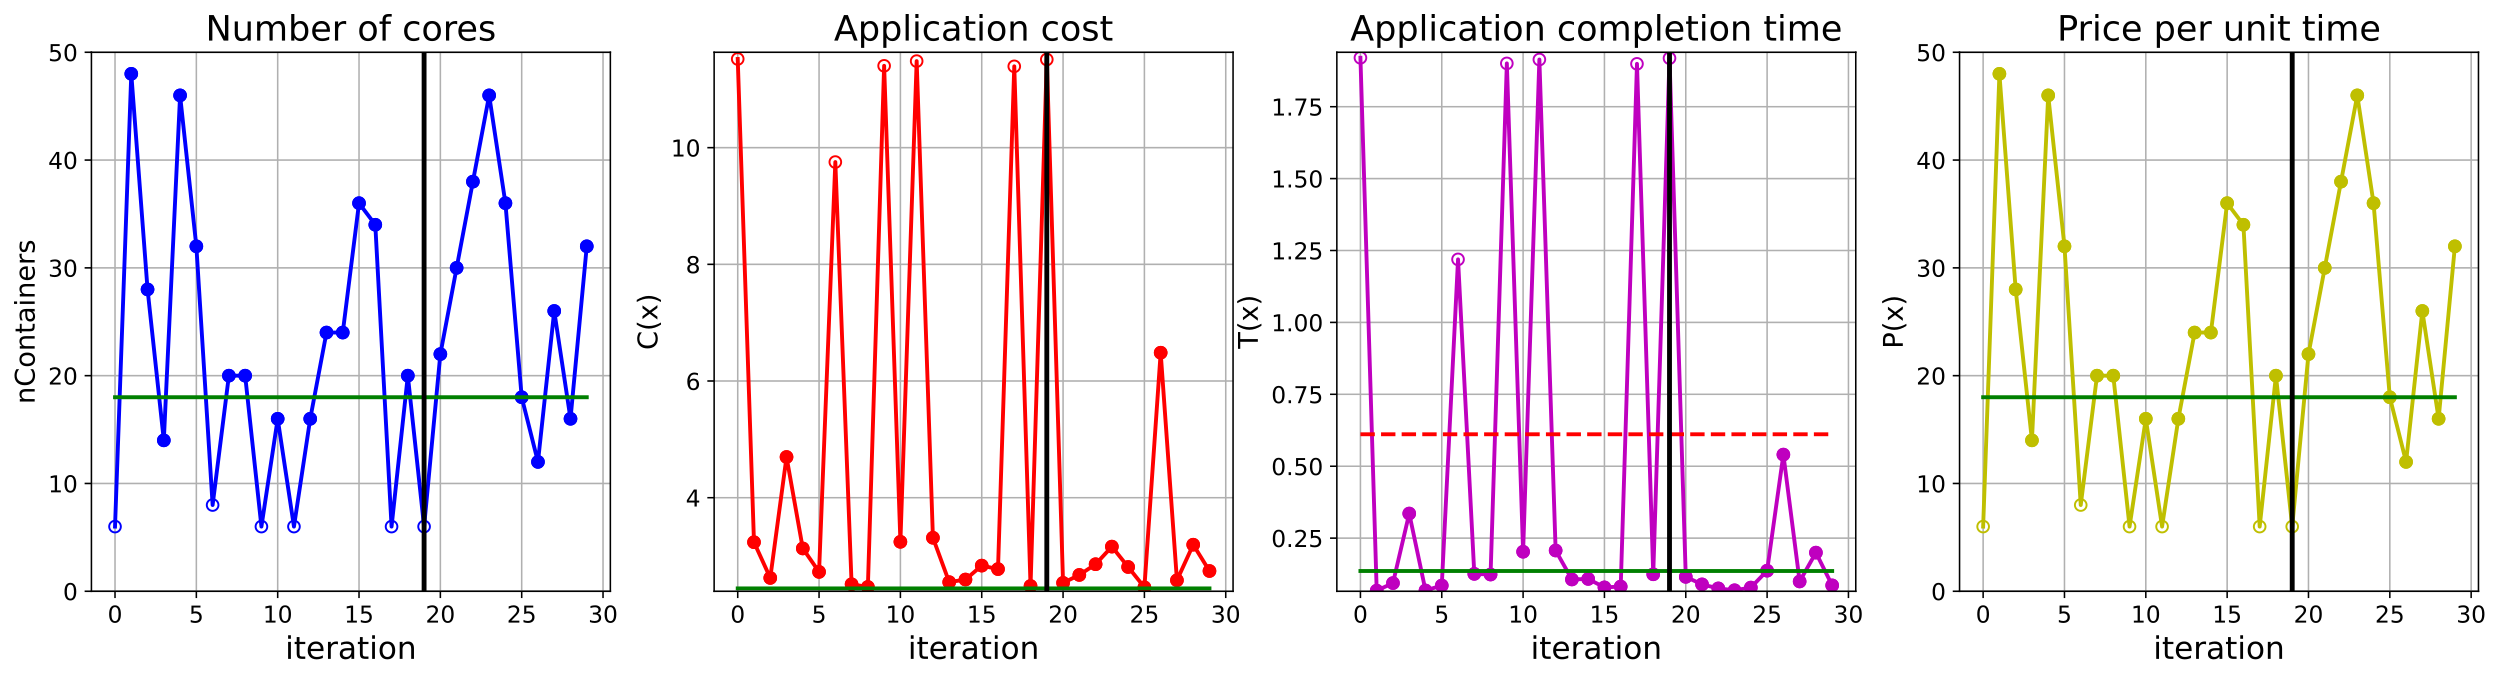 <?xml version="1.0" encoding="utf-8" standalone="no"?>
<!DOCTYPE svg PUBLIC "-//W3C//DTD SVG 1.1//EN"
  "http://www.w3.org/Graphics/SVG/1.1/DTD/svg11.dtd">
<!-- Created with matplotlib (https://matplotlib.org/) -->
<svg height="349.376pt" version="1.1" viewBox="0 0 1285.69 349.376" width="1285.69pt" xmlns="http://www.w3.org/2000/svg" xmlns:xlink="http://www.w3.org/1999/xlink">
 <defs>
  <style type="text/css">
*{stroke-linecap:butt;stroke-linejoin:round;}
  </style>
 </defs>
 <g id="figure_1">
  <g id="patch_1">
   <path d="M 0 349.376 
L 1285.69 349.376 
L 1285.69 0 
L 0 0 
z
" style="fill:#ffffff;"/>
  </g>
  <g id="axes_1">
   <g id="patch_2">
    <path d="M 47.019 304.077 
L 313.889 304.077 
L 313.889 26.877 
L 47.019 26.877 
z
" style="fill:#ffffff;"/>
   </g>
   <g id="matplotlib.axis_1">
    <g id="xtick_1">
     <g id="line2d_1">
      <path clip-path="url(#p08f9bcefaa)" d="M 59.15 304.077 
L 59.15 26.877 
" style="fill:none;stroke:#b0b0b0;stroke-linecap:square;stroke-width:0.8;"/>
     </g>
     <g id="line2d_2">
      <defs>
       <path d="M 0 0 
L 0 3.5 
" id="m17e17f680a" style="stroke:#000000;stroke-width:0.8;"/>
      </defs>
      <g>
       <use style="stroke:#000000;stroke-width:0.8;" x="59.15" xlink:href="#m17e17f680a" y="304.077"/>
      </g>
     </g>
     <g id="text_1">
      <!-- 0 -->
      <defs>
       <path d="M 31.781 66.406 
Q 24.172 66.406 20.328 58.906 
Q 16.5 51.422 16.5 36.375 
Q 16.5 21.391 20.328 13.891 
Q 24.172 6.391 31.781 6.391 
Q 39.453 6.391 43.281 13.891 
Q 47.125 21.391 47.125 36.375 
Q 47.125 51.422 43.281 58.906 
Q 39.453 66.406 31.781 66.406 
z
M 31.781 74.219 
Q 44.047 74.219 50.516 64.516 
Q 56.984 54.828 56.984 36.375 
Q 56.984 17.969 50.516 8.266 
Q 44.047 -1.422 31.781 -1.422 
Q 19.531 -1.422 13.062 8.266 
Q 6.594 17.969 6.594 36.375 
Q 6.594 54.828 13.062 64.516 
Q 19.531 74.219 31.781 74.219 
z
" id="DejaVuSans-48"/>
      </defs>
      <g transform="translate(55.332 320.195)scale(0.12 -0.12)">
       <use xlink:href="#DejaVuSans-48"/>
      </g>
     </g>
    </g>
    <g id="xtick_2">
     <g id="line2d_3">
      <path clip-path="url(#p08f9bcefaa)" d="M 100.979 304.077 
L 100.979 26.877 
" style="fill:none;stroke:#b0b0b0;stroke-linecap:square;stroke-width:0.8;"/>
     </g>
     <g id="line2d_4">
      <g>
       <use style="stroke:#000000;stroke-width:0.8;" x="100.979" xlink:href="#m17e17f680a" y="304.077"/>
      </g>
     </g>
     <g id="text_2">
      <!-- 5 -->
      <defs>
       <path d="M 10.797 72.906 
L 49.516 72.906 
L 49.516 64.594 
L 19.828 64.594 
L 19.828 46.734 
Q 21.969 47.469 24.109 47.828 
Q 26.266 48.188 28.422 48.188 
Q 40.625 48.188 47.75 41.5 
Q 54.891 34.812 54.891 23.391 
Q 54.891 11.625 47.562 5.094 
Q 40.234 -1.422 26.906 -1.422 
Q 22.312 -1.422 17.547 -0.641 
Q 12.797 0.141 7.719 1.703 
L 7.719 11.625 
Q 12.109 9.234 16.797 8.062 
Q 21.484 6.891 26.703 6.891 
Q 35.156 6.891 40.078 11.328 
Q 45.016 15.766 45.016 23.391 
Q 45.016 31 40.078 35.438 
Q 35.156 39.891 26.703 39.891 
Q 22.75 39.891 18.812 39.016 
Q 14.891 38.141 10.797 36.281 
z
" id="DejaVuSans-53"/>
      </defs>
      <g transform="translate(97.161 320.195)scale(0.12 -0.12)">
       <use xlink:href="#DejaVuSans-53"/>
      </g>
     </g>
    </g>
    <g id="xtick_3">
     <g id="line2d_5">
      <path clip-path="url(#p08f9bcefaa)" d="M 142.808 304.077 
L 142.808 26.877 
" style="fill:none;stroke:#b0b0b0;stroke-linecap:square;stroke-width:0.8;"/>
     </g>
     <g id="line2d_6">
      <g>
       <use style="stroke:#000000;stroke-width:0.8;" x="142.808" xlink:href="#m17e17f680a" y="304.077"/>
      </g>
     </g>
     <g id="text_3">
      <!-- 10 -->
      <defs>
       <path d="M 12.406 8.297 
L 28.516 8.297 
L 28.516 63.922 
L 10.984 60.406 
L 10.984 69.391 
L 28.422 72.906 
L 38.281 72.906 
L 38.281 8.297 
L 54.391 8.297 
L 54.391 0 
L 12.406 0 
z
" id="DejaVuSans-49"/>
      </defs>
      <g transform="translate(135.173 320.195)scale(0.12 -0.12)">
       <use xlink:href="#DejaVuSans-49"/>
       <use x="63.623" xlink:href="#DejaVuSans-48"/>
      </g>
     </g>
    </g>
    <g id="xtick_4">
     <g id="line2d_7">
      <path clip-path="url(#p08f9bcefaa)" d="M 184.637 304.077 
L 184.637 26.877 
" style="fill:none;stroke:#b0b0b0;stroke-linecap:square;stroke-width:0.8;"/>
     </g>
     <g id="line2d_8">
      <g>
       <use style="stroke:#000000;stroke-width:0.8;" x="184.637" xlink:href="#m17e17f680a" y="304.077"/>
      </g>
     </g>
     <g id="text_4">
      <!-- 15 -->
      <g transform="translate(177.002 320.195)scale(0.12 -0.12)">
       <use xlink:href="#DejaVuSans-49"/>
       <use x="63.623" xlink:href="#DejaVuSans-53"/>
      </g>
     </g>
    </g>
    <g id="xtick_5">
     <g id="line2d_9">
      <path clip-path="url(#p08f9bcefaa)" d="M 226.466 304.077 
L 226.466 26.877 
" style="fill:none;stroke:#b0b0b0;stroke-linecap:square;stroke-width:0.8;"/>
     </g>
     <g id="line2d_10">
      <g>
       <use style="stroke:#000000;stroke-width:0.8;" x="226.466" xlink:href="#m17e17f680a" y="304.077"/>
      </g>
     </g>
     <g id="text_5">
      <!-- 20 -->
      <defs>
       <path d="M 19.188 8.297 
L 53.609 8.297 
L 53.609 0 
L 7.328 0 
L 7.328 8.297 
Q 12.938 14.109 22.625 23.891 
Q 32.328 33.688 34.812 36.531 
Q 39.547 41.844 41.422 45.531 
Q 43.312 49.219 43.312 52.781 
Q 43.312 58.594 39.234 62.25 
Q 35.156 65.922 28.609 65.922 
Q 23.969 65.922 18.812 64.312 
Q 13.672 62.703 7.812 59.422 
L 7.812 69.391 
Q 13.766 71.781 18.938 73 
Q 24.125 74.219 28.422 74.219 
Q 39.75 74.219 46.484 68.547 
Q 53.219 62.891 53.219 53.422 
Q 53.219 48.922 51.531 44.891 
Q 49.859 40.875 45.406 35.406 
Q 44.188 33.984 37.641 27.219 
Q 31.109 20.453 19.188 8.297 
z
" id="DejaVuSans-50"/>
      </defs>
      <g transform="translate(218.831 320.195)scale(0.12 -0.12)">
       <use xlink:href="#DejaVuSans-50"/>
       <use x="63.623" xlink:href="#DejaVuSans-48"/>
      </g>
     </g>
    </g>
    <g id="xtick_6">
     <g id="line2d_11">
      <path clip-path="url(#p08f9bcefaa)" d="M 268.295 304.077 
L 268.295 26.877 
" style="fill:none;stroke:#b0b0b0;stroke-linecap:square;stroke-width:0.8;"/>
     </g>
     <g id="line2d_12">
      <g>
       <use style="stroke:#000000;stroke-width:0.8;" x="268.295" xlink:href="#m17e17f680a" y="304.077"/>
      </g>
     </g>
     <g id="text_6">
      <!-- 25 -->
      <g transform="translate(260.66 320.195)scale(0.12 -0.12)">
       <use xlink:href="#DejaVuSans-50"/>
       <use x="63.623" xlink:href="#DejaVuSans-53"/>
      </g>
     </g>
    </g>
    <g id="xtick_7">
     <g id="line2d_13">
      <path clip-path="url(#p08f9bcefaa)" d="M 310.124 304.077 
L 310.124 26.877 
" style="fill:none;stroke:#b0b0b0;stroke-linecap:square;stroke-width:0.8;"/>
     </g>
     <g id="line2d_14">
      <g>
       <use style="stroke:#000000;stroke-width:0.8;" x="310.124" xlink:href="#m17e17f680a" y="304.077"/>
      </g>
     </g>
     <g id="text_7">
      <!-- 30 -->
      <defs>
       <path d="M 40.578 39.312 
Q 47.656 37.797 51.625 33 
Q 55.609 28.219 55.609 21.188 
Q 55.609 10.406 48.188 4.484 
Q 40.766 -1.422 27.094 -1.422 
Q 22.516 -1.422 17.656 -0.516 
Q 12.797 0.391 7.625 2.203 
L 7.625 11.719 
Q 11.719 9.328 16.594 8.109 
Q 21.484 6.891 26.812 6.891 
Q 36.078 6.891 40.938 10.547 
Q 45.797 14.203 45.797 21.188 
Q 45.797 27.641 41.281 31.266 
Q 36.766 34.906 28.719 34.906 
L 20.219 34.906 
L 20.219 43.016 
L 29.109 43.016 
Q 36.375 43.016 40.234 45.922 
Q 44.094 48.828 44.094 54.297 
Q 44.094 59.906 40.109 62.906 
Q 36.141 65.922 28.719 65.922 
Q 24.656 65.922 20.016 65.031 
Q 15.375 64.156 9.812 62.312 
L 9.812 71.094 
Q 15.438 72.656 20.344 73.438 
Q 25.25 74.219 29.594 74.219 
Q 40.828 74.219 47.359 69.109 
Q 53.906 64.016 53.906 55.328 
Q 53.906 49.266 50.438 45.094 
Q 46.969 40.922 40.578 39.312 
z
" id="DejaVuSans-51"/>
      </defs>
      <g transform="translate(302.489 320.195)scale(0.12 -0.12)">
       <use xlink:href="#DejaVuSans-51"/>
       <use x="63.623" xlink:href="#DejaVuSans-48"/>
      </g>
     </g>
    </g>
    <g id="text_8">
     <!-- iteration -->
     <defs>
      <path d="M 9.422 54.688 
L 18.406 54.688 
L 18.406 0 
L 9.422 0 
z
M 9.422 75.984 
L 18.406 75.984 
L 18.406 64.594 
L 9.422 64.594 
z
" id="DejaVuSans-105"/>
      <path d="M 18.312 70.219 
L 18.312 54.688 
L 36.812 54.688 
L 36.812 47.703 
L 18.312 47.703 
L 18.312 18.016 
Q 18.312 11.328 20.141 9.422 
Q 21.969 7.516 27.594 7.516 
L 36.812 7.516 
L 36.812 0 
L 27.594 0 
Q 17.188 0 13.234 3.875 
Q 9.281 7.766 9.281 18.016 
L 9.281 47.703 
L 2.688 47.703 
L 2.688 54.688 
L 9.281 54.688 
L 9.281 70.219 
z
" id="DejaVuSans-116"/>
      <path d="M 56.203 29.594 
L 56.203 25.203 
L 14.891 25.203 
Q 15.484 15.922 20.484 11.062 
Q 25.484 6.203 34.422 6.203 
Q 39.594 6.203 44.453 7.469 
Q 49.312 8.734 54.109 11.281 
L 54.109 2.781 
Q 49.266 0.734 44.188 -0.344 
Q 39.109 -1.422 33.891 -1.422 
Q 20.797 -1.422 13.156 6.188 
Q 5.516 13.812 5.516 26.812 
Q 5.516 40.234 12.766 48.109 
Q 20.016 56 32.328 56 
Q 43.359 56 49.781 48.891 
Q 56.203 41.797 56.203 29.594 
z
M 47.219 32.234 
Q 47.125 39.594 43.094 43.984 
Q 39.062 48.391 32.422 48.391 
Q 24.906 48.391 20.391 44.141 
Q 15.875 39.891 15.188 32.172 
z
" id="DejaVuSans-101"/>
      <path d="M 41.109 46.297 
Q 39.594 47.172 37.812 47.578 
Q 36.031 48 33.891 48 
Q 26.266 48 22.188 43.047 
Q 18.109 38.094 18.109 28.812 
L 18.109 0 
L 9.078 0 
L 9.078 54.688 
L 18.109 54.688 
L 18.109 46.188 
Q 20.953 51.172 25.484 53.578 
Q 30.031 56 36.531 56 
Q 37.453 56 38.578 55.875 
Q 39.703 55.766 41.062 55.516 
z
" id="DejaVuSans-114"/>
      <path d="M 34.281 27.484 
Q 23.391 27.484 19.188 25 
Q 14.984 22.516 14.984 16.5 
Q 14.984 11.719 18.141 8.906 
Q 21.297 6.109 26.703 6.109 
Q 34.188 6.109 38.703 11.406 
Q 43.219 16.703 43.219 25.484 
L 43.219 27.484 
z
M 52.203 31.203 
L 52.203 0 
L 43.219 0 
L 43.219 8.297 
Q 40.141 3.328 35.547 0.953 
Q 30.953 -1.422 24.312 -1.422 
Q 15.922 -1.422 10.953 3.297 
Q 6 8.016 6 15.922 
Q 6 25.141 12.172 29.828 
Q 18.359 34.516 30.609 34.516 
L 43.219 34.516 
L 43.219 35.406 
Q 43.219 41.609 39.141 45 
Q 35.062 48.391 27.688 48.391 
Q 23 48.391 18.547 47.266 
Q 14.109 46.141 10.016 43.891 
L 10.016 52.203 
Q 14.938 54.109 19.578 55.047 
Q 24.219 56 28.609 56 
Q 40.484 56 46.344 49.844 
Q 52.203 43.703 52.203 31.203 
z
" id="DejaVuSans-97"/>
      <path d="M 30.609 48.391 
Q 23.391 48.391 19.188 42.75 
Q 14.984 37.109 14.984 27.297 
Q 14.984 17.484 19.156 11.844 
Q 23.344 6.203 30.609 6.203 
Q 37.797 6.203 41.984 11.859 
Q 46.188 17.531 46.188 27.297 
Q 46.188 37.016 41.984 42.703 
Q 37.797 48.391 30.609 48.391 
z
M 30.609 56 
Q 42.328 56 49.016 48.375 
Q 55.719 40.766 55.719 27.297 
Q 55.719 13.875 49.016 6.219 
Q 42.328 -1.422 30.609 -1.422 
Q 18.844 -1.422 12.172 6.219 
Q 5.516 13.875 5.516 27.297 
Q 5.516 40.766 12.172 48.375 
Q 18.844 56 30.609 56 
z
" id="DejaVuSans-111"/>
      <path d="M 54.891 33.016 
L 54.891 0 
L 45.906 0 
L 45.906 32.719 
Q 45.906 40.484 42.875 44.328 
Q 39.844 48.188 33.797 48.188 
Q 26.516 48.188 22.312 43.547 
Q 18.109 38.922 18.109 30.906 
L 18.109 0 
L 9.078 0 
L 9.078 54.688 
L 18.109 54.688 
L 18.109 46.188 
Q 21.344 51.125 25.703 53.562 
Q 30.078 56 35.797 56 
Q 45.219 56 50.047 50.172 
Q 54.891 44.344 54.891 33.016 
z
" id="DejaVuSans-110"/>
     </defs>
     <g transform="translate(146.658 338.848)scale(0.16 -0.16)">
      <use xlink:href="#DejaVuSans-105"/>
      <use x="27.783" xlink:href="#DejaVuSans-116"/>
      <use x="66.992" xlink:href="#DejaVuSans-101"/>
      <use x="128.516" xlink:href="#DejaVuSans-114"/>
      <use x="169.629" xlink:href="#DejaVuSans-97"/>
      <use x="230.908" xlink:href="#DejaVuSans-116"/>
      <use x="270.117" xlink:href="#DejaVuSans-105"/>
      <use x="297.9" xlink:href="#DejaVuSans-111"/>
      <use x="359.082" xlink:href="#DejaVuSans-110"/>
     </g>
    </g>
   </g>
   <g id="matplotlib.axis_2">
    <g id="ytick_1">
     <g id="line2d_15">
      <path clip-path="url(#p08f9bcefaa)" d="M 47.019 304.077 
L 313.889 304.077 
" style="fill:none;stroke:#b0b0b0;stroke-linecap:square;stroke-width:0.8;"/>
     </g>
     <g id="line2d_16">
      <defs>
       <path d="M 0 0 
L -3.5 0 
" id="m64d9e124dc" style="stroke:#000000;stroke-width:0.8;"/>
      </defs>
      <g>
       <use style="stroke:#000000;stroke-width:0.8;" x="47.019" xlink:href="#m64d9e124dc" y="304.077"/>
      </g>
     </g>
     <g id="text_9">
      <!-- 0 -->
      <g transform="translate(32.384 308.636)scale(0.12 -0.12)">
       <use xlink:href="#DejaVuSans-48"/>
      </g>
     </g>
    </g>
    <g id="ytick_2">
     <g id="line2d_17">
      <path clip-path="url(#p08f9bcefaa)" d="M 47.019 248.637 
L 313.889 248.637 
" style="fill:none;stroke:#b0b0b0;stroke-linecap:square;stroke-width:0.8;"/>
     </g>
     <g id="line2d_18">
      <g>
       <use style="stroke:#000000;stroke-width:0.8;" x="47.019" xlink:href="#m64d9e124dc" y="248.637"/>
      </g>
     </g>
     <g id="text_10">
      <!-- 10 -->
      <g transform="translate(24.749 253.196)scale(0.12 -0.12)">
       <use xlink:href="#DejaVuSans-49"/>
       <use x="63.623" xlink:href="#DejaVuSans-48"/>
      </g>
     </g>
    </g>
    <g id="ytick_3">
     <g id="line2d_19">
      <path clip-path="url(#p08f9bcefaa)" d="M 47.019 193.197 
L 313.889 193.197 
" style="fill:none;stroke:#b0b0b0;stroke-linecap:square;stroke-width:0.8;"/>
     </g>
     <g id="line2d_20">
      <g>
       <use style="stroke:#000000;stroke-width:0.8;" x="47.019" xlink:href="#m64d9e124dc" y="193.197"/>
      </g>
     </g>
     <g id="text_11">
      <!-- 20 -->
      <g transform="translate(24.749 197.756)scale(0.12 -0.12)">
       <use xlink:href="#DejaVuSans-50"/>
       <use x="63.623" xlink:href="#DejaVuSans-48"/>
      </g>
     </g>
    </g>
    <g id="ytick_4">
     <g id="line2d_21">
      <path clip-path="url(#p08f9bcefaa)" d="M 47.019 137.757 
L 313.889 137.757 
" style="fill:none;stroke:#b0b0b0;stroke-linecap:square;stroke-width:0.8;"/>
     </g>
     <g id="line2d_22">
      <g>
       <use style="stroke:#000000;stroke-width:0.8;" x="47.019" xlink:href="#m64d9e124dc" y="137.757"/>
      </g>
     </g>
     <g id="text_12">
      <!-- 30 -->
      <g transform="translate(24.749 142.316)scale(0.12 -0.12)">
       <use xlink:href="#DejaVuSans-51"/>
       <use x="63.623" xlink:href="#DejaVuSans-48"/>
      </g>
     </g>
    </g>
    <g id="ytick_5">
     <g id="line2d_23">
      <path clip-path="url(#p08f9bcefaa)" d="M 47.019 82.317 
L 313.889 82.317 
" style="fill:none;stroke:#b0b0b0;stroke-linecap:square;stroke-width:0.8;"/>
     </g>
     <g id="line2d_24">
      <g>
       <use style="stroke:#000000;stroke-width:0.8;" x="47.019" xlink:href="#m64d9e124dc" y="82.317"/>
      </g>
     </g>
     <g id="text_13">
      <!-- 40 -->
      <defs>
       <path d="M 37.797 64.312 
L 12.891 25.391 
L 37.797 25.391 
z
M 35.203 72.906 
L 47.609 72.906 
L 47.609 25.391 
L 58.016 25.391 
L 58.016 17.188 
L 47.609 17.188 
L 47.609 0 
L 37.797 0 
L 37.797 17.188 
L 4.891 17.188 
L 4.891 26.703 
z
" id="DejaVuSans-52"/>
      </defs>
      <g transform="translate(24.749 86.876)scale(0.12 -0.12)">
       <use xlink:href="#DejaVuSans-52"/>
       <use x="63.623" xlink:href="#DejaVuSans-48"/>
      </g>
     </g>
    </g>
    <g id="ytick_6">
     <g id="line2d_25">
      <path clip-path="url(#p08f9bcefaa)" d="M 47.019 26.877 
L 313.889 26.877 
" style="fill:none;stroke:#b0b0b0;stroke-linecap:square;stroke-width:0.8;"/>
     </g>
     <g id="line2d_26">
      <g>
       <use style="stroke:#000000;stroke-width:0.8;" x="47.019" xlink:href="#m64d9e124dc" y="26.877"/>
      </g>
     </g>
     <g id="text_14">
      <!-- 50 -->
      <g transform="translate(24.749 31.436)scale(0.12 -0.12)">
       <use xlink:href="#DejaVuSans-53"/>
       <use x="63.623" xlink:href="#DejaVuSans-48"/>
      </g>
     </g>
    </g>
    <g id="text_15">
     <!-- nContainers -->
     <defs>
      <path d="M 64.406 67.281 
L 64.406 56.891 
Q 59.422 61.531 53.781 63.812 
Q 48.141 66.109 41.797 66.109 
Q 29.297 66.109 22.656 58.469 
Q 16.016 50.828 16.016 36.375 
Q 16.016 21.969 22.656 14.328 
Q 29.297 6.688 41.797 6.688 
Q 48.141 6.688 53.781 8.984 
Q 59.422 11.281 64.406 15.922 
L 64.406 5.609 
Q 59.234 2.094 53.438 0.328 
Q 47.656 -1.422 41.219 -1.422 
Q 24.656 -1.422 15.125 8.703 
Q 5.609 18.844 5.609 36.375 
Q 5.609 53.953 15.125 64.078 
Q 24.656 74.219 41.219 74.219 
Q 47.75 74.219 53.531 72.484 
Q 59.328 70.75 64.406 67.281 
z
" id="DejaVuSans-67"/>
      <path d="M 44.281 53.078 
L 44.281 44.578 
Q 40.484 46.531 36.375 47.5 
Q 32.281 48.484 27.875 48.484 
Q 21.188 48.484 17.844 46.438 
Q 14.5 44.391 14.5 40.281 
Q 14.5 37.156 16.891 35.375 
Q 19.281 33.594 26.516 31.984 
L 29.594 31.297 
Q 39.156 29.25 43.188 25.516 
Q 47.219 21.781 47.219 15.094 
Q 47.219 7.469 41.188 3.016 
Q 35.156 -1.422 24.609 -1.422 
Q 20.219 -1.422 15.453 -0.562 
Q 10.688 0.297 5.422 2 
L 5.422 11.281 
Q 10.406 8.688 15.234 7.391 
Q 20.062 6.109 24.812 6.109 
Q 31.156 6.109 34.562 8.281 
Q 37.984 10.453 37.984 14.406 
Q 37.984 18.062 35.516 20.016 
Q 33.062 21.969 24.703 23.781 
L 21.578 24.516 
Q 13.234 26.266 9.516 29.906 
Q 5.812 33.547 5.812 39.891 
Q 5.812 47.609 11.281 51.797 
Q 16.75 56 26.812 56 
Q 31.781 56 36.172 55.266 
Q 40.578 54.547 44.281 53.078 
z
" id="DejaVuSans-115"/>
     </defs>
     <g transform="translate(17.838 207.767)rotate(-90)scale(0.14 -0.14)">
      <use xlink:href="#DejaVuSans-110"/>
      <use x="63.379" xlink:href="#DejaVuSans-67"/>
      <use x="133.203" xlink:href="#DejaVuSans-111"/>
      <use x="194.385" xlink:href="#DejaVuSans-110"/>
      <use x="257.764" xlink:href="#DejaVuSans-116"/>
      <use x="296.973" xlink:href="#DejaVuSans-97"/>
      <use x="358.252" xlink:href="#DejaVuSans-105"/>
      <use x="386.035" xlink:href="#DejaVuSans-110"/>
      <use x="449.414" xlink:href="#DejaVuSans-101"/>
      <use x="510.938" xlink:href="#DejaVuSans-114"/>
      <use x="552.051" xlink:href="#DejaVuSans-115"/>
     </g>
    </g>
   </g>
   <g id="line2d_27">
    <path clip-path="url(#p08f9bcefaa)" d="M 59.15 270.813 
L 67.516 37.965 
L 75.881 148.845 
L 84.247 226.461 
L 92.613 49.053 
L 100.979 126.669 
L 109.345 259.725 
L 117.711 193.197 
L 126.076 193.197 
L 134.442 270.813 
L 142.808 215.373 
L 151.174 270.813 
L 159.54 215.373 
L 167.905 171.021 
L 176.271 171.021 
L 184.637 104.493 
L 193.003 115.581 
L 201.369 270.813 
L 209.735 193.197 
L 218.1 270.813 
L 226.466 182.109 
L 234.832 137.757 
L 243.198 93.405 
L 251.564 49.053 
L 259.929 104.493 
L 268.295 204.285 
L 276.661 237.549 
L 285.027 159.933 
L 293.393 215.373 
L 301.759 126.669 
" style="fill:none;stroke:#0000ff;stroke-linecap:square;stroke-width:2;"/>
    <defs>
     <path d="M 0 3 
C 0.796 3 1.559 2.684 2.121 2.121 
C 2.684 1.559 3 0.796 3 0 
C 3 -0.796 2.684 -1.559 2.121 -2.121 
C 1.559 -2.684 0.796 -3 0 -3 
C -0.796 -3 -1.559 -2.684 -2.121 -2.121 
C -2.684 -1.559 -3 -0.796 -3 0 
C -3 0.796 -2.684 1.559 -2.121 2.121 
C -1.559 2.684 -0.796 3 0 3 
z
" id="ma92b6849ee" style="stroke:#0000ff;"/>
    </defs>
    <g clip-path="url(#p08f9bcefaa)">
     <use style="fill-opacity:0;stroke:#0000ff;" x="59.15" xlink:href="#ma92b6849ee" y="270.813"/>
     <use style="fill-opacity:0;stroke:#0000ff;" x="67.516" xlink:href="#ma92b6849ee" y="37.965"/>
     <use style="fill-opacity:0;stroke:#0000ff;" x="75.881" xlink:href="#ma92b6849ee" y="148.845"/>
     <use style="fill-opacity:0;stroke:#0000ff;" x="84.247" xlink:href="#ma92b6849ee" y="226.461"/>
     <use style="fill-opacity:0;stroke:#0000ff;" x="92.613" xlink:href="#ma92b6849ee" y="49.053"/>
     <use style="fill-opacity:0;stroke:#0000ff;" x="100.979" xlink:href="#ma92b6849ee" y="126.669"/>
     <use style="fill-opacity:0;stroke:#0000ff;" x="109.345" xlink:href="#ma92b6849ee" y="259.725"/>
     <use style="fill-opacity:0;stroke:#0000ff;" x="117.711" xlink:href="#ma92b6849ee" y="193.197"/>
     <use style="fill-opacity:0;stroke:#0000ff;" x="126.076" xlink:href="#ma92b6849ee" y="193.197"/>
     <use style="fill-opacity:0;stroke:#0000ff;" x="134.442" xlink:href="#ma92b6849ee" y="270.813"/>
     <use style="fill-opacity:0;stroke:#0000ff;" x="142.808" xlink:href="#ma92b6849ee" y="215.373"/>
     <use style="fill-opacity:0;stroke:#0000ff;" x="151.174" xlink:href="#ma92b6849ee" y="270.813"/>
     <use style="fill-opacity:0;stroke:#0000ff;" x="159.54" xlink:href="#ma92b6849ee" y="215.373"/>
     <use style="fill-opacity:0;stroke:#0000ff;" x="167.905" xlink:href="#ma92b6849ee" y="171.021"/>
     <use style="fill-opacity:0;stroke:#0000ff;" x="176.271" xlink:href="#ma92b6849ee" y="171.021"/>
     <use style="fill-opacity:0;stroke:#0000ff;" x="184.637" xlink:href="#ma92b6849ee" y="104.493"/>
     <use style="fill-opacity:0;stroke:#0000ff;" x="193.003" xlink:href="#ma92b6849ee" y="115.581"/>
     <use style="fill-opacity:0;stroke:#0000ff;" x="201.369" xlink:href="#ma92b6849ee" y="270.813"/>
     <use style="fill-opacity:0;stroke:#0000ff;" x="209.735" xlink:href="#ma92b6849ee" y="193.197"/>
     <use style="fill-opacity:0;stroke:#0000ff;" x="218.1" xlink:href="#ma92b6849ee" y="270.813"/>
     <use style="fill-opacity:0;stroke:#0000ff;" x="226.466" xlink:href="#ma92b6849ee" y="182.109"/>
     <use style="fill-opacity:0;stroke:#0000ff;" x="234.832" xlink:href="#ma92b6849ee" y="137.757"/>
     <use style="fill-opacity:0;stroke:#0000ff;" x="243.198" xlink:href="#ma92b6849ee" y="93.405"/>
     <use style="fill-opacity:0;stroke:#0000ff;" x="251.564" xlink:href="#ma92b6849ee" y="49.053"/>
     <use style="fill-opacity:0;stroke:#0000ff;" x="259.929" xlink:href="#ma92b6849ee" y="104.493"/>
     <use style="fill-opacity:0;stroke:#0000ff;" x="268.295" xlink:href="#ma92b6849ee" y="204.285"/>
     <use style="fill-opacity:0;stroke:#0000ff;" x="276.661" xlink:href="#ma92b6849ee" y="237.549"/>
     <use style="fill-opacity:0;stroke:#0000ff;" x="285.027" xlink:href="#ma92b6849ee" y="159.933"/>
     <use style="fill-opacity:0;stroke:#0000ff;" x="293.393" xlink:href="#ma92b6849ee" y="215.373"/>
     <use style="fill-opacity:0;stroke:#0000ff;" x="301.759" xlink:href="#ma92b6849ee" y="126.669"/>
    </g>
   </g>
   <g id="line2d_28">
    <defs>
     <path d="M 0 3 
C 0.796 3 1.559 2.684 2.121 2.121 
C 2.684 1.559 3 0.796 3 0 
C 3 -0.796 2.684 -1.559 2.121 -2.121 
C 1.559 -2.684 0.796 -3 0 -3 
C -0.796 -3 -1.559 -2.684 -2.121 -2.121 
C -2.684 -1.559 -3 -0.796 -3 0 
C -3 0.796 -2.684 1.559 -2.121 2.121 
C -1.559 2.684 -0.796 3 0 3 
z
" id="m8749f55e08" style="stroke:#0000ff;"/>
    </defs>
    <g clip-path="url(#p08f9bcefaa)">
     <use style="fill:#0000ff;stroke:#0000ff;" x="67.516" xlink:href="#m8749f55e08" y="37.965"/>
    </g>
   </g>
   <g id="line2d_29">
    <g clip-path="url(#p08f9bcefaa)">
     <use style="fill:#0000ff;stroke:#0000ff;" x="75.881" xlink:href="#m8749f55e08" y="148.845"/>
    </g>
   </g>
   <g id="line2d_30">
    <g clip-path="url(#p08f9bcefaa)">
     <use style="fill:#0000ff;stroke:#0000ff;" x="84.247" xlink:href="#m8749f55e08" y="226.461"/>
    </g>
   </g>
   <g id="line2d_31">
    <g clip-path="url(#p08f9bcefaa)">
     <use style="fill:#0000ff;stroke:#0000ff;" x="92.613" xlink:href="#m8749f55e08" y="49.053"/>
    </g>
   </g>
   <g id="line2d_32">
    <g clip-path="url(#p08f9bcefaa)">
     <use style="fill:#0000ff;stroke:#0000ff;" x="100.979" xlink:href="#m8749f55e08" y="126.669"/>
    </g>
   </g>
   <g id="line2d_33">
    <g clip-path="url(#p08f9bcefaa)">
     <use style="fill:#0000ff;stroke:#0000ff;" x="117.711" xlink:href="#m8749f55e08" y="193.197"/>
    </g>
   </g>
   <g id="line2d_34">
    <g clip-path="url(#p08f9bcefaa)">
     <use style="fill:#0000ff;stroke:#0000ff;" x="126.076" xlink:href="#m8749f55e08" y="193.197"/>
    </g>
   </g>
   <g id="line2d_35">
    <g clip-path="url(#p08f9bcefaa)">
     <use style="fill:#0000ff;stroke:#0000ff;" x="142.808" xlink:href="#m8749f55e08" y="215.373"/>
    </g>
   </g>
   <g id="line2d_36">
    <g clip-path="url(#p08f9bcefaa)">
     <use style="fill:#0000ff;stroke:#0000ff;" x="159.54" xlink:href="#m8749f55e08" y="215.373"/>
    </g>
   </g>
   <g id="line2d_37">
    <g clip-path="url(#p08f9bcefaa)">
     <use style="fill:#0000ff;stroke:#0000ff;" x="167.905" xlink:href="#m8749f55e08" y="171.021"/>
    </g>
   </g>
   <g id="line2d_38">
    <g clip-path="url(#p08f9bcefaa)">
     <use style="fill:#0000ff;stroke:#0000ff;" x="176.271" xlink:href="#m8749f55e08" y="171.021"/>
    </g>
   </g>
   <g id="line2d_39">
    <g clip-path="url(#p08f9bcefaa)">
     <use style="fill:#0000ff;stroke:#0000ff;" x="184.637" xlink:href="#m8749f55e08" y="104.493"/>
    </g>
   </g>
   <g id="line2d_40">
    <g clip-path="url(#p08f9bcefaa)">
     <use style="fill:#0000ff;stroke:#0000ff;" x="193.003" xlink:href="#m8749f55e08" y="115.581"/>
    </g>
   </g>
   <g id="line2d_41">
    <g clip-path="url(#p08f9bcefaa)">
     <use style="fill:#0000ff;stroke:#0000ff;" x="209.735" xlink:href="#m8749f55e08" y="193.197"/>
    </g>
   </g>
   <g id="line2d_42">
    <g clip-path="url(#p08f9bcefaa)">
     <use style="fill:#0000ff;stroke:#0000ff;" x="226.466" xlink:href="#m8749f55e08" y="182.109"/>
    </g>
   </g>
   <g id="line2d_43">
    <g clip-path="url(#p08f9bcefaa)">
     <use style="fill:#0000ff;stroke:#0000ff;" x="234.832" xlink:href="#m8749f55e08" y="137.757"/>
    </g>
   </g>
   <g id="line2d_44">
    <g clip-path="url(#p08f9bcefaa)">
     <use style="fill:#0000ff;stroke:#0000ff;" x="243.198" xlink:href="#m8749f55e08" y="93.405"/>
    </g>
   </g>
   <g id="line2d_45">
    <g clip-path="url(#p08f9bcefaa)">
     <use style="fill:#0000ff;stroke:#0000ff;" x="251.564" xlink:href="#m8749f55e08" y="49.053"/>
    </g>
   </g>
   <g id="line2d_46">
    <g clip-path="url(#p08f9bcefaa)">
     <use style="fill:#0000ff;stroke:#0000ff;" x="259.929" xlink:href="#m8749f55e08" y="104.493"/>
    </g>
   </g>
   <g id="line2d_47">
    <g clip-path="url(#p08f9bcefaa)">
     <use style="fill:#0000ff;stroke:#0000ff;" x="268.295" xlink:href="#m8749f55e08" y="204.285"/>
    </g>
   </g>
   <g id="line2d_48">
    <g clip-path="url(#p08f9bcefaa)">
     <use style="fill:#0000ff;stroke:#0000ff;" x="276.661" xlink:href="#m8749f55e08" y="237.549"/>
    </g>
   </g>
   <g id="line2d_49">
    <g clip-path="url(#p08f9bcefaa)">
     <use style="fill:#0000ff;stroke:#0000ff;" x="285.027" xlink:href="#m8749f55e08" y="159.933"/>
    </g>
   </g>
   <g id="line2d_50">
    <g clip-path="url(#p08f9bcefaa)">
     <use style="fill:#0000ff;stroke:#0000ff;" x="293.393" xlink:href="#m8749f55e08" y="215.373"/>
    </g>
   </g>
   <g id="line2d_51">
    <g clip-path="url(#p08f9bcefaa)">
     <use style="fill:#0000ff;stroke:#0000ff;" x="301.759" xlink:href="#m8749f55e08" y="126.669"/>
    </g>
   </g>
   <g id="line2d_52">
    <path clip-path="url(#p08f9bcefaa)" d="M 59.15 204.285 
L 67.516 204.285 
L 75.881 204.285 
L 84.247 204.285 
L 92.613 204.285 
L 100.979 204.285 
L 109.345 204.285 
L 117.711 204.285 
L 126.076 204.285 
L 134.442 204.285 
L 142.808 204.285 
L 151.174 204.285 
L 159.54 204.285 
L 167.905 204.285 
L 176.271 204.285 
L 184.637 204.285 
L 193.003 204.285 
L 201.369 204.285 
L 209.735 204.285 
L 218.1 204.285 
L 226.466 204.285 
L 234.832 204.285 
L 243.198 204.285 
L 251.564 204.285 
L 259.929 204.285 
L 268.295 204.285 
L 276.661 204.285 
L 285.027 204.285 
L 293.393 204.285 
L 301.759 204.285 
" style="fill:none;stroke:#008000;stroke-linecap:square;stroke-width:2;"/>
   </g>
   <g id="line2d_53">
    <path clip-path="url(#p08f9bcefaa)" d="M 218.1 304.077 
L 218.1 26.877 
" style="fill:none;stroke:#000000;stroke-linecap:square;stroke-width:2.5;"/>
   </g>
   <g id="patch_3">
    <path d="M 47.019 304.077 
L 47.019 26.877 
" style="fill:none;stroke:#000000;stroke-linecap:square;stroke-linejoin:miter;stroke-width:0.8;"/>
   </g>
   <g id="patch_4">
    <path d="M 313.889 304.077 
L 313.889 26.877 
" style="fill:none;stroke:#000000;stroke-linecap:square;stroke-linejoin:miter;stroke-width:0.8;"/>
   </g>
   <g id="patch_5">
    <path d="M 47.019 304.077 
L 313.889 304.077 
" style="fill:none;stroke:#000000;stroke-linecap:square;stroke-linejoin:miter;stroke-width:0.8;"/>
   </g>
   <g id="patch_6">
    <path d="M 47.019 26.877 
L 313.889 26.877 
" style="fill:none;stroke:#000000;stroke-linecap:square;stroke-linejoin:miter;stroke-width:0.8;"/>
   </g>
   <g id="text_16">
    <!-- Number of cores -->
    <defs>
     <path d="M 9.812 72.906 
L 23.094 72.906 
L 55.422 11.922 
L 55.422 72.906 
L 64.984 72.906 
L 64.984 0 
L 51.703 0 
L 19.391 60.984 
L 19.391 0 
L 9.812 0 
z
" id="DejaVuSans-78"/>
     <path d="M 8.5 21.578 
L 8.5 54.688 
L 17.484 54.688 
L 17.484 21.922 
Q 17.484 14.156 20.5 10.266 
Q 23.531 6.391 29.594 6.391 
Q 36.859 6.391 41.078 11.031 
Q 45.312 15.672 45.312 23.688 
L 45.312 54.688 
L 54.297 54.688 
L 54.297 0 
L 45.312 0 
L 45.312 8.406 
Q 42.047 3.422 37.719 1 
Q 33.406 -1.422 27.688 -1.422 
Q 18.266 -1.422 13.375 4.438 
Q 8.5 10.297 8.5 21.578 
z
M 31.109 56 
z
" id="DejaVuSans-117"/>
     <path d="M 52 44.188 
Q 55.375 50.25 60.062 53.125 
Q 64.75 56 71.094 56 
Q 79.641 56 84.281 50.016 
Q 88.922 44.047 88.922 33.016 
L 88.922 0 
L 79.891 0 
L 79.891 32.719 
Q 79.891 40.578 77.094 44.375 
Q 74.312 48.188 68.609 48.188 
Q 61.625 48.188 57.562 43.547 
Q 53.516 38.922 53.516 30.906 
L 53.516 0 
L 44.484 0 
L 44.484 32.719 
Q 44.484 40.625 41.703 44.406 
Q 38.922 48.188 33.109 48.188 
Q 26.219 48.188 22.156 43.531 
Q 18.109 38.875 18.109 30.906 
L 18.109 0 
L 9.078 0 
L 9.078 54.688 
L 18.109 54.688 
L 18.109 46.188 
Q 21.188 51.219 25.484 53.609 
Q 29.781 56 35.688 56 
Q 41.656 56 45.828 52.969 
Q 50 49.953 52 44.188 
z
" id="DejaVuSans-109"/>
     <path d="M 48.688 27.297 
Q 48.688 37.203 44.609 42.844 
Q 40.531 48.484 33.406 48.484 
Q 26.266 48.484 22.188 42.844 
Q 18.109 37.203 18.109 27.297 
Q 18.109 17.391 22.188 11.75 
Q 26.266 6.109 33.406 6.109 
Q 40.531 6.109 44.609 11.75 
Q 48.688 17.391 48.688 27.297 
z
M 18.109 46.391 
Q 20.953 51.266 25.266 53.625 
Q 29.594 56 35.594 56 
Q 45.562 56 51.781 48.094 
Q 58.016 40.188 58.016 27.297 
Q 58.016 14.406 51.781 6.484 
Q 45.562 -1.422 35.594 -1.422 
Q 29.594 -1.422 25.266 0.953 
Q 20.953 3.328 18.109 8.203 
L 18.109 0 
L 9.078 0 
L 9.078 75.984 
L 18.109 75.984 
z
" id="DejaVuSans-98"/>
     <path id="DejaVuSans-32"/>
     <path d="M 37.109 75.984 
L 37.109 68.5 
L 28.516 68.5 
Q 23.688 68.5 21.797 66.547 
Q 19.922 64.594 19.922 59.516 
L 19.922 54.688 
L 34.719 54.688 
L 34.719 47.703 
L 19.922 47.703 
L 19.922 0 
L 10.891 0 
L 10.891 47.703 
L 2.297 47.703 
L 2.297 54.688 
L 10.891 54.688 
L 10.891 58.5 
Q 10.891 67.625 15.141 71.797 
Q 19.391 75.984 28.609 75.984 
z
" id="DejaVuSans-102"/>
     <path d="M 48.781 52.594 
L 48.781 44.188 
Q 44.969 46.297 41.141 47.344 
Q 37.312 48.391 33.406 48.391 
Q 24.656 48.391 19.812 42.844 
Q 14.984 37.312 14.984 27.297 
Q 14.984 17.281 19.812 11.734 
Q 24.656 6.203 33.406 6.203 
Q 37.312 6.203 41.141 7.25 
Q 44.969 8.297 48.781 10.406 
L 48.781 2.094 
Q 45.016 0.344 40.984 -0.531 
Q 36.969 -1.422 32.422 -1.422 
Q 20.062 -1.422 12.781 6.344 
Q 5.516 14.109 5.516 27.297 
Q 5.516 40.672 12.859 48.328 
Q 20.219 56 33.016 56 
Q 37.156 56 41.109 55.141 
Q 45.062 54.297 48.781 52.594 
z
" id="DejaVuSans-99"/>
    </defs>
    <g transform="translate(105.725 20.877)scale(0.18 -0.18)">
     <use xlink:href="#DejaVuSans-78"/>
     <use x="74.805" xlink:href="#DejaVuSans-117"/>
     <use x="138.184" xlink:href="#DejaVuSans-109"/>
     <use x="235.596" xlink:href="#DejaVuSans-98"/>
     <use x="299.072" xlink:href="#DejaVuSans-101"/>
     <use x="360.596" xlink:href="#DejaVuSans-114"/>
     <use x="401.709" xlink:href="#DejaVuSans-32"/>
     <use x="433.496" xlink:href="#DejaVuSans-111"/>
     <use x="494.678" xlink:href="#DejaVuSans-102"/>
     <use x="529.883" xlink:href="#DejaVuSans-32"/>
     <use x="561.67" xlink:href="#DejaVuSans-99"/>
     <use x="616.65" xlink:href="#DejaVuSans-111"/>
     <use x="677.832" xlink:href="#DejaVuSans-114"/>
     <use x="716.695" xlink:href="#DejaVuSans-101"/>
     <use x="778.219" xlink:href="#DejaVuSans-115"/>
    </g>
   </g>
  </g>
  <g id="axes_2">
   <g id="patch_7">
    <path d="M 367.263 304.077 
L 634.132 304.077 
L 634.132 26.877 
L 367.263 26.877 
z
" style="fill:#ffffff;"/>
   </g>
   <g id="matplotlib.axis_3">
    <g id="xtick_8">
     <g id="line2d_54">
      <path clip-path="url(#p6cb4c08fdb)" d="M 379.393 304.077 
L 379.393 26.877 
" style="fill:none;stroke:#b0b0b0;stroke-linecap:square;stroke-width:0.8;"/>
     </g>
     <g id="line2d_55">
      <g>
       <use style="stroke:#000000;stroke-width:0.8;" x="379.393" xlink:href="#m17e17f680a" y="304.077"/>
      </g>
     </g>
     <g id="text_17">
      <!-- 0 -->
      <g transform="translate(375.576 320.195)scale(0.12 -0.12)">
       <use xlink:href="#DejaVuSans-48"/>
      </g>
     </g>
    </g>
    <g id="xtick_9">
     <g id="line2d_56">
      <path clip-path="url(#p6cb4c08fdb)" d="M 421.222 304.077 
L 421.222 26.877 
" style="fill:none;stroke:#b0b0b0;stroke-linecap:square;stroke-width:0.8;"/>
     </g>
     <g id="line2d_57">
      <g>
       <use style="stroke:#000000;stroke-width:0.8;" x="421.222" xlink:href="#m17e17f680a" y="304.077"/>
      </g>
     </g>
     <g id="text_18">
      <!-- 5 -->
      <g transform="translate(417.405 320.195)scale(0.12 -0.12)">
       <use xlink:href="#DejaVuSans-53"/>
      </g>
     </g>
    </g>
    <g id="xtick_10">
     <g id="line2d_58">
      <path clip-path="url(#p6cb4c08fdb)" d="M 463.051 304.077 
L 463.051 26.877 
" style="fill:none;stroke:#b0b0b0;stroke-linecap:square;stroke-width:0.8;"/>
     </g>
     <g id="line2d_59">
      <g>
       <use style="stroke:#000000;stroke-width:0.8;" x="463.051" xlink:href="#m17e17f680a" y="304.077"/>
      </g>
     </g>
     <g id="text_19">
      <!-- 10 -->
      <g transform="translate(455.416 320.195)scale(0.12 -0.12)">
       <use xlink:href="#DejaVuSans-49"/>
       <use x="63.623" xlink:href="#DejaVuSans-48"/>
      </g>
     </g>
    </g>
    <g id="xtick_11">
     <g id="line2d_60">
      <path clip-path="url(#p6cb4c08fdb)" d="M 504.881 304.077 
L 504.881 26.877 
" style="fill:none;stroke:#b0b0b0;stroke-linecap:square;stroke-width:0.8;"/>
     </g>
     <g id="line2d_61">
      <g>
       <use style="stroke:#000000;stroke-width:0.8;" x="504.881" xlink:href="#m17e17f680a" y="304.077"/>
      </g>
     </g>
     <g id="text_20">
      <!-- 15 -->
      <g transform="translate(497.246 320.195)scale(0.12 -0.12)">
       <use xlink:href="#DejaVuSans-49"/>
       <use x="63.623" xlink:href="#DejaVuSans-53"/>
      </g>
     </g>
    </g>
    <g id="xtick_12">
     <g id="line2d_62">
      <path clip-path="url(#p6cb4c08fdb)" d="M 546.71 304.077 
L 546.71 26.877 
" style="fill:none;stroke:#b0b0b0;stroke-linecap:square;stroke-width:0.8;"/>
     </g>
     <g id="line2d_63">
      <g>
       <use style="stroke:#000000;stroke-width:0.8;" x="546.71" xlink:href="#m17e17f680a" y="304.077"/>
      </g>
     </g>
     <g id="text_21">
      <!-- 20 -->
      <g transform="translate(539.075 320.195)scale(0.12 -0.12)">
       <use xlink:href="#DejaVuSans-50"/>
       <use x="63.623" xlink:href="#DejaVuSans-48"/>
      </g>
     </g>
    </g>
    <g id="xtick_13">
     <g id="line2d_64">
      <path clip-path="url(#p6cb4c08fdb)" d="M 588.539 304.077 
L 588.539 26.877 
" style="fill:none;stroke:#b0b0b0;stroke-linecap:square;stroke-width:0.8;"/>
     </g>
     <g id="line2d_65">
      <g>
       <use style="stroke:#000000;stroke-width:0.8;" x="588.539" xlink:href="#m17e17f680a" y="304.077"/>
      </g>
     </g>
     <g id="text_22">
      <!-- 25 -->
      <g transform="translate(580.904 320.195)scale(0.12 -0.12)">
       <use xlink:href="#DejaVuSans-50"/>
       <use x="63.623" xlink:href="#DejaVuSans-53"/>
      </g>
     </g>
    </g>
    <g id="xtick_14">
     <g id="line2d_66">
      <path clip-path="url(#p6cb4c08fdb)" d="M 630.368 304.077 
L 630.368 26.877 
" style="fill:none;stroke:#b0b0b0;stroke-linecap:square;stroke-width:0.8;"/>
     </g>
     <g id="line2d_67">
      <g>
       <use style="stroke:#000000;stroke-width:0.8;" x="630.368" xlink:href="#m17e17f680a" y="304.077"/>
      </g>
     </g>
     <g id="text_23">
      <!-- 30 -->
      <g transform="translate(622.733 320.195)scale(0.12 -0.12)">
       <use xlink:href="#DejaVuSans-51"/>
       <use x="63.623" xlink:href="#DejaVuSans-48"/>
      </g>
     </g>
    </g>
    <g id="text_24">
     <!-- iteration -->
     <g transform="translate(466.901 338.848)scale(0.16 -0.16)">
      <use xlink:href="#DejaVuSans-105"/>
      <use x="27.783" xlink:href="#DejaVuSans-116"/>
      <use x="66.992" xlink:href="#DejaVuSans-101"/>
      <use x="128.516" xlink:href="#DejaVuSans-114"/>
      <use x="169.629" xlink:href="#DejaVuSans-97"/>
      <use x="230.908" xlink:href="#DejaVuSans-116"/>
      <use x="270.117" xlink:href="#DejaVuSans-105"/>
      <use x="297.9" xlink:href="#DejaVuSans-111"/>
      <use x="359.082" xlink:href="#DejaVuSans-110"/>
     </g>
    </g>
   </g>
   <g id="matplotlib.axis_4">
    <g id="ytick_7">
     <g id="line2d_68">
      <path clip-path="url(#p6cb4c08fdb)" d="M 367.263 255.944 
L 634.132 255.944 
" style="fill:none;stroke:#b0b0b0;stroke-linecap:square;stroke-width:0.8;"/>
     </g>
     <g id="line2d_69">
      <g>
       <use style="stroke:#000000;stroke-width:0.8;" x="367.263" xlink:href="#m64d9e124dc" y="255.944"/>
      </g>
     </g>
     <g id="text_25">
      <!-- 4 -->
      <g transform="translate(352.628 260.503)scale(0.12 -0.12)">
       <use xlink:href="#DejaVuSans-52"/>
      </g>
     </g>
    </g>
    <g id="ytick_8">
     <g id="line2d_70">
      <path clip-path="url(#p6cb4c08fdb)" d="M 367.263 195.942 
L 634.132 195.942 
" style="fill:none;stroke:#b0b0b0;stroke-linecap:square;stroke-width:0.8;"/>
     </g>
     <g id="line2d_71">
      <g>
       <use style="stroke:#000000;stroke-width:0.8;" x="367.263" xlink:href="#m64d9e124dc" y="195.942"/>
      </g>
     </g>
     <g id="text_26">
      <!-- 6 -->
      <defs>
       <path d="M 33.016 40.375 
Q 26.375 40.375 22.484 35.828 
Q 18.609 31.297 18.609 23.391 
Q 18.609 15.531 22.484 10.953 
Q 26.375 6.391 33.016 6.391 
Q 39.656 6.391 43.531 10.953 
Q 47.406 15.531 47.406 23.391 
Q 47.406 31.297 43.531 35.828 
Q 39.656 40.375 33.016 40.375 
z
M 52.594 71.297 
L 52.594 62.312 
Q 48.875 64.062 45.094 64.984 
Q 41.312 65.922 37.594 65.922 
Q 27.828 65.922 22.672 59.328 
Q 17.531 52.734 16.797 39.406 
Q 19.672 43.656 24.016 45.922 
Q 28.375 48.188 33.594 48.188 
Q 44.578 48.188 50.953 41.516 
Q 57.328 34.859 57.328 23.391 
Q 57.328 12.156 50.688 5.359 
Q 44.047 -1.422 33.016 -1.422 
Q 20.359 -1.422 13.672 8.266 
Q 6.984 17.969 6.984 36.375 
Q 6.984 53.656 15.188 63.938 
Q 23.391 74.219 37.203 74.219 
Q 40.922 74.219 44.703 73.484 
Q 48.484 72.75 52.594 71.297 
z
" id="DejaVuSans-54"/>
      </defs>
      <g transform="translate(352.628 200.501)scale(0.12 -0.12)">
       <use xlink:href="#DejaVuSans-54"/>
      </g>
     </g>
    </g>
    <g id="ytick_9">
     <g id="line2d_72">
      <path clip-path="url(#p6cb4c08fdb)" d="M 367.263 135.939 
L 634.132 135.939 
" style="fill:none;stroke:#b0b0b0;stroke-linecap:square;stroke-width:0.8;"/>
     </g>
     <g id="line2d_73">
      <g>
       <use style="stroke:#000000;stroke-width:0.8;" x="367.263" xlink:href="#m64d9e124dc" y="135.939"/>
      </g>
     </g>
     <g id="text_27">
      <!-- 8 -->
      <defs>
       <path d="M 31.781 34.625 
Q 24.75 34.625 20.719 30.859 
Q 16.703 27.094 16.703 20.516 
Q 16.703 13.922 20.719 10.156 
Q 24.75 6.391 31.781 6.391 
Q 38.812 6.391 42.859 10.172 
Q 46.922 13.969 46.922 20.516 
Q 46.922 27.094 42.891 30.859 
Q 38.875 34.625 31.781 34.625 
z
M 21.922 38.812 
Q 15.578 40.375 12.031 44.719 
Q 8.5 49.078 8.5 55.328 
Q 8.5 64.062 14.719 69.141 
Q 20.953 74.219 31.781 74.219 
Q 42.672 74.219 48.875 69.141 
Q 55.078 64.062 55.078 55.328 
Q 55.078 49.078 51.531 44.719 
Q 48 40.375 41.703 38.812 
Q 48.828 37.156 52.797 32.312 
Q 56.781 27.484 56.781 20.516 
Q 56.781 9.906 50.312 4.234 
Q 43.844 -1.422 31.781 -1.422 
Q 19.734 -1.422 13.25 4.234 
Q 6.781 9.906 6.781 20.516 
Q 6.781 27.484 10.781 32.312 
Q 14.797 37.156 21.922 38.812 
z
M 18.312 54.391 
Q 18.312 48.734 21.844 45.562 
Q 25.391 42.391 31.781 42.391 
Q 38.141 42.391 41.719 45.562 
Q 45.312 48.734 45.312 54.391 
Q 45.312 60.062 41.719 63.234 
Q 38.141 66.406 31.781 66.406 
Q 25.391 66.406 21.844 63.234 
Q 18.312 60.062 18.312 54.391 
z
" id="DejaVuSans-56"/>
      </defs>
      <g transform="translate(352.628 140.498)scale(0.12 -0.12)">
       <use xlink:href="#DejaVuSans-56"/>
      </g>
     </g>
    </g>
    <g id="ytick_10">
     <g id="line2d_74">
      <path clip-path="url(#p6cb4c08fdb)" d="M 367.263 75.936 
L 634.132 75.936 
" style="fill:none;stroke:#b0b0b0;stroke-linecap:square;stroke-width:0.8;"/>
     </g>
     <g id="line2d_75">
      <g>
       <use style="stroke:#000000;stroke-width:0.8;" x="367.263" xlink:href="#m64d9e124dc" y="75.936"/>
      </g>
     </g>
     <g id="text_28">
      <!-- 10 -->
      <g transform="translate(344.993 80.495)scale(0.12 -0.12)">
       <use xlink:href="#DejaVuSans-49"/>
       <use x="63.623" xlink:href="#DejaVuSans-48"/>
      </g>
     </g>
    </g>
    <g id="text_29">
     <!-- C(x) -->
     <defs>
      <path d="M 31 75.875 
Q 24.469 64.656 21.281 53.656 
Q 18.109 42.672 18.109 31.391 
Q 18.109 20.125 21.312 9.062 
Q 24.516 -2 31 -13.188 
L 23.188 -13.188 
Q 15.875 -1.703 12.234 9.375 
Q 8.594 20.453 8.594 31.391 
Q 8.594 42.281 12.203 53.312 
Q 15.828 64.359 23.188 75.875 
z
" id="DejaVuSans-40"/>
      <path d="M 54.891 54.688 
L 35.109 28.078 
L 55.906 0 
L 45.312 0 
L 29.391 21.484 
L 13.484 0 
L 2.875 0 
L 24.125 28.609 
L 4.688 54.688 
L 15.281 54.688 
L 29.781 35.203 
L 44.281 54.688 
z
" id="DejaVuSans-120"/>
      <path d="M 8.016 75.875 
L 15.828 75.875 
Q 23.141 64.359 26.781 53.312 
Q 30.422 42.281 30.422 31.391 
Q 30.422 20.453 26.781 9.375 
Q 23.141 -1.703 15.828 -13.188 
L 8.016 -13.188 
Q 14.5 -2 17.703 9.062 
Q 20.906 20.125 20.906 31.391 
Q 20.906 42.672 17.703 53.656 
Q 14.5 64.656 8.016 75.875 
z
" id="DejaVuSans-41"/>
     </defs>
     <g transform="translate(338.081 179.97)rotate(-90)scale(0.14 -0.14)">
      <use xlink:href="#DejaVuSans-67"/>
      <use x="69.824" xlink:href="#DejaVuSans-40"/>
      <use x="108.838" xlink:href="#DejaVuSans-120"/>
      <use x="168.018" xlink:href="#DejaVuSans-41"/>
     </g>
    </g>
   </g>
   <g id="line2d_76">
    <path clip-path="url(#p6cb4c08fdb)" d="M 379.393 30.333 
L 387.759 278.839 
L 396.125 297.21 
L 404.491 235.023 
L 412.857 282.055 
L 421.222 294.115 
L 429.588 83.342 
L 437.954 300.471 
L 446.32 301.855 
L 454.686 33.846 
L 463.051 278.643 
L 471.417 31.423 
L 479.783 276.56 
L 488.149 299.387 
L 496.515 298.044 
L 504.881 290.882 
L 513.246 292.668 
L 521.612 34.115 
L 529.978 301.361 
L 538.344 30.586 
L 546.71 299.764 
L 555.075 295.678 
L 563.441 290.166 
L 571.807 281.112 
L 580.173 291.588 
L 588.539 302.041 
L 596.905 181.386 
L 605.27 298.424 
L 613.636 280.123 
L 622.002 293.65 
" style="fill:none;stroke:#ff0000;stroke-linecap:square;stroke-width:2;"/>
    <defs>
     <path d="M 0 3 
C 0.796 3 1.559 2.684 2.121 2.121 
C 2.684 1.559 3 0.796 3 0 
C 3 -0.796 2.684 -1.559 2.121 -2.121 
C 1.559 -2.684 0.796 -3 0 -3 
C -0.796 -3 -1.559 -2.684 -2.121 -2.121 
C -2.684 -1.559 -3 -0.796 -3 0 
C -3 0.796 -2.684 1.559 -2.121 2.121 
C -1.559 2.684 -0.796 3 0 3 
z
" id="m85c0fde2e0" style="stroke:#ff0000;"/>
    </defs>
    <g clip-path="url(#p6cb4c08fdb)">
     <use style="fill-opacity:0;stroke:#ff0000;" x="379.393" xlink:href="#m85c0fde2e0" y="30.333"/>
     <use style="fill-opacity:0;stroke:#ff0000;" x="387.759" xlink:href="#m85c0fde2e0" y="278.839"/>
     <use style="fill-opacity:0;stroke:#ff0000;" x="396.125" xlink:href="#m85c0fde2e0" y="297.21"/>
     <use style="fill-opacity:0;stroke:#ff0000;" x="404.491" xlink:href="#m85c0fde2e0" y="235.023"/>
     <use style="fill-opacity:0;stroke:#ff0000;" x="412.857" xlink:href="#m85c0fde2e0" y="282.055"/>
     <use style="fill-opacity:0;stroke:#ff0000;" x="421.222" xlink:href="#m85c0fde2e0" y="294.115"/>
     <use style="fill-opacity:0;stroke:#ff0000;" x="429.588" xlink:href="#m85c0fde2e0" y="83.342"/>
     <use style="fill-opacity:0;stroke:#ff0000;" x="437.954" xlink:href="#m85c0fde2e0" y="300.471"/>
     <use style="fill-opacity:0;stroke:#ff0000;" x="446.32" xlink:href="#m85c0fde2e0" y="301.855"/>
     <use style="fill-opacity:0;stroke:#ff0000;" x="454.686" xlink:href="#m85c0fde2e0" y="33.846"/>
     <use style="fill-opacity:0;stroke:#ff0000;" x="463.051" xlink:href="#m85c0fde2e0" y="278.643"/>
     <use style="fill-opacity:0;stroke:#ff0000;" x="471.417" xlink:href="#m85c0fde2e0" y="31.423"/>
     <use style="fill-opacity:0;stroke:#ff0000;" x="479.783" xlink:href="#m85c0fde2e0" y="276.56"/>
     <use style="fill-opacity:0;stroke:#ff0000;" x="488.149" xlink:href="#m85c0fde2e0" y="299.387"/>
     <use style="fill-opacity:0;stroke:#ff0000;" x="496.515" xlink:href="#m85c0fde2e0" y="298.044"/>
     <use style="fill-opacity:0;stroke:#ff0000;" x="504.881" xlink:href="#m85c0fde2e0" y="290.882"/>
     <use style="fill-opacity:0;stroke:#ff0000;" x="513.246" xlink:href="#m85c0fde2e0" y="292.668"/>
     <use style="fill-opacity:0;stroke:#ff0000;" x="521.612" xlink:href="#m85c0fde2e0" y="34.115"/>
     <use style="fill-opacity:0;stroke:#ff0000;" x="529.978" xlink:href="#m85c0fde2e0" y="301.361"/>
     <use style="fill-opacity:0;stroke:#ff0000;" x="538.344" xlink:href="#m85c0fde2e0" y="30.586"/>
     <use style="fill-opacity:0;stroke:#ff0000;" x="546.71" xlink:href="#m85c0fde2e0" y="299.764"/>
     <use style="fill-opacity:0;stroke:#ff0000;" x="555.075" xlink:href="#m85c0fde2e0" y="295.678"/>
     <use style="fill-opacity:0;stroke:#ff0000;" x="563.441" xlink:href="#m85c0fde2e0" y="290.166"/>
     <use style="fill-opacity:0;stroke:#ff0000;" x="571.807" xlink:href="#m85c0fde2e0" y="281.112"/>
     <use style="fill-opacity:0;stroke:#ff0000;" x="580.173" xlink:href="#m85c0fde2e0" y="291.588"/>
     <use style="fill-opacity:0;stroke:#ff0000;" x="588.539" xlink:href="#m85c0fde2e0" y="302.041"/>
     <use style="fill-opacity:0;stroke:#ff0000;" x="596.905" xlink:href="#m85c0fde2e0" y="181.386"/>
     <use style="fill-opacity:0;stroke:#ff0000;" x="605.27" xlink:href="#m85c0fde2e0" y="298.424"/>
     <use style="fill-opacity:0;stroke:#ff0000;" x="613.636" xlink:href="#m85c0fde2e0" y="280.123"/>
     <use style="fill-opacity:0;stroke:#ff0000;" x="622.002" xlink:href="#m85c0fde2e0" y="293.65"/>
    </g>
   </g>
   <g id="line2d_77">
    <defs>
     <path d="M 0 3 
C 0.796 3 1.559 2.684 2.121 2.121 
C 2.684 1.559 3 0.796 3 0 
C 3 -0.796 2.684 -1.559 2.121 -2.121 
C 1.559 -2.684 0.796 -3 0 -3 
C -0.796 -3 -1.559 -2.684 -2.121 -2.121 
C -2.684 -1.559 -3 -0.796 -3 0 
C -3 0.796 -2.684 1.559 -2.121 2.121 
C -1.559 2.684 -0.796 3 0 3 
z
" id="m711881c542" style="stroke:#ff0000;"/>
    </defs>
    <g clip-path="url(#p6cb4c08fdb)">
     <use style="fill:#ff0000;stroke:#ff0000;" x="387.759" xlink:href="#m711881c542" y="278.839"/>
    </g>
   </g>
   <g id="line2d_78">
    <g clip-path="url(#p6cb4c08fdb)">
     <use style="fill:#ff0000;stroke:#ff0000;" x="396.125" xlink:href="#m711881c542" y="297.21"/>
    </g>
   </g>
   <g id="line2d_79">
    <g clip-path="url(#p6cb4c08fdb)">
     <use style="fill:#ff0000;stroke:#ff0000;" x="404.491" xlink:href="#m711881c542" y="235.023"/>
    </g>
   </g>
   <g id="line2d_80">
    <g clip-path="url(#p6cb4c08fdb)">
     <use style="fill:#ff0000;stroke:#ff0000;" x="412.857" xlink:href="#m711881c542" y="282.055"/>
    </g>
   </g>
   <g id="line2d_81">
    <g clip-path="url(#p6cb4c08fdb)">
     <use style="fill:#ff0000;stroke:#ff0000;" x="421.222" xlink:href="#m711881c542" y="294.115"/>
    </g>
   </g>
   <g id="line2d_82">
    <g clip-path="url(#p6cb4c08fdb)">
     <use style="fill:#ff0000;stroke:#ff0000;" x="437.954" xlink:href="#m711881c542" y="300.471"/>
    </g>
   </g>
   <g id="line2d_83">
    <g clip-path="url(#p6cb4c08fdb)">
     <use style="fill:#ff0000;stroke:#ff0000;" x="446.32" xlink:href="#m711881c542" y="301.855"/>
    </g>
   </g>
   <g id="line2d_84">
    <g clip-path="url(#p6cb4c08fdb)">
     <use style="fill:#ff0000;stroke:#ff0000;" x="463.051" xlink:href="#m711881c542" y="278.643"/>
    </g>
   </g>
   <g id="line2d_85">
    <g clip-path="url(#p6cb4c08fdb)">
     <use style="fill:#ff0000;stroke:#ff0000;" x="479.783" xlink:href="#m711881c542" y="276.56"/>
    </g>
   </g>
   <g id="line2d_86">
    <g clip-path="url(#p6cb4c08fdb)">
     <use style="fill:#ff0000;stroke:#ff0000;" x="488.149" xlink:href="#m711881c542" y="299.387"/>
    </g>
   </g>
   <g id="line2d_87">
    <g clip-path="url(#p6cb4c08fdb)">
     <use style="fill:#ff0000;stroke:#ff0000;" x="496.515" xlink:href="#m711881c542" y="298.044"/>
    </g>
   </g>
   <g id="line2d_88">
    <g clip-path="url(#p6cb4c08fdb)">
     <use style="fill:#ff0000;stroke:#ff0000;" x="504.881" xlink:href="#m711881c542" y="290.882"/>
    </g>
   </g>
   <g id="line2d_89">
    <g clip-path="url(#p6cb4c08fdb)">
     <use style="fill:#ff0000;stroke:#ff0000;" x="513.246" xlink:href="#m711881c542" y="292.668"/>
    </g>
   </g>
   <g id="line2d_90">
    <g clip-path="url(#p6cb4c08fdb)">
     <use style="fill:#ff0000;stroke:#ff0000;" x="529.978" xlink:href="#m711881c542" y="301.361"/>
    </g>
   </g>
   <g id="line2d_91">
    <g clip-path="url(#p6cb4c08fdb)">
     <use style="fill:#ff0000;stroke:#ff0000;" x="546.71" xlink:href="#m711881c542" y="299.764"/>
    </g>
   </g>
   <g id="line2d_92">
    <g clip-path="url(#p6cb4c08fdb)">
     <use style="fill:#ff0000;stroke:#ff0000;" x="555.075" xlink:href="#m711881c542" y="295.678"/>
    </g>
   </g>
   <g id="line2d_93">
    <g clip-path="url(#p6cb4c08fdb)">
     <use style="fill:#ff0000;stroke:#ff0000;" x="563.441" xlink:href="#m711881c542" y="290.166"/>
    </g>
   </g>
   <g id="line2d_94">
    <g clip-path="url(#p6cb4c08fdb)">
     <use style="fill:#ff0000;stroke:#ff0000;" x="571.807" xlink:href="#m711881c542" y="281.112"/>
    </g>
   </g>
   <g id="line2d_95">
    <g clip-path="url(#p6cb4c08fdb)">
     <use style="fill:#ff0000;stroke:#ff0000;" x="580.173" xlink:href="#m711881c542" y="291.588"/>
    </g>
   </g>
   <g id="line2d_96">
    <g clip-path="url(#p6cb4c08fdb)">
     <use style="fill:#ff0000;stroke:#ff0000;" x="588.539" xlink:href="#m711881c542" y="302.041"/>
    </g>
   </g>
   <g id="line2d_97">
    <g clip-path="url(#p6cb4c08fdb)">
     <use style="fill:#ff0000;stroke:#ff0000;" x="596.905" xlink:href="#m711881c542" y="181.386"/>
    </g>
   </g>
   <g id="line2d_98">
    <g clip-path="url(#p6cb4c08fdb)">
     <use style="fill:#ff0000;stroke:#ff0000;" x="605.27" xlink:href="#m711881c542" y="298.424"/>
    </g>
   </g>
   <g id="line2d_99">
    <g clip-path="url(#p6cb4c08fdb)">
     <use style="fill:#ff0000;stroke:#ff0000;" x="613.636" xlink:href="#m711881c542" y="280.123"/>
    </g>
   </g>
   <g id="line2d_100">
    <g clip-path="url(#p6cb4c08fdb)">
     <use style="fill:#ff0000;stroke:#ff0000;" x="622.002" xlink:href="#m711881c542" y="293.65"/>
    </g>
   </g>
   <g id="line2d_101">
    <path clip-path="url(#p6cb4c08fdb)" d="M 379.393 302.61 
L 387.759 302.61 
L 396.125 302.61 
L 404.491 302.61 
L 412.857 302.61 
L 421.222 302.61 
L 429.588 302.61 
L 437.954 302.61 
L 446.32 302.61 
L 454.686 302.61 
L 463.051 302.61 
L 471.417 302.61 
L 479.783 302.61 
L 488.149 302.61 
L 496.515 302.61 
L 504.881 302.61 
L 513.246 302.61 
L 521.612 302.61 
L 529.978 302.61 
L 538.344 302.61 
L 546.71 302.61 
L 555.075 302.61 
L 563.441 302.61 
L 571.807 302.61 
L 580.173 302.61 
L 588.539 302.61 
L 596.905 302.61 
L 605.27 302.61 
L 613.636 302.61 
L 622.002 302.61 
" style="fill:none;stroke:#008000;stroke-linecap:square;stroke-width:2;"/>
   </g>
   <g id="line2d_102">
    <path clip-path="url(#p6cb4c08fdb)" d="M 538.344 304.077 
L 538.344 26.877 
" style="fill:none;stroke:#000000;stroke-linecap:square;stroke-width:2.5;"/>
   </g>
   <g id="patch_8">
    <path d="M 367.263 304.077 
L 367.263 26.877 
" style="fill:none;stroke:#000000;stroke-linecap:square;stroke-linejoin:miter;stroke-width:0.8;"/>
   </g>
   <g id="patch_9">
    <path d="M 634.132 304.077 
L 634.132 26.877 
" style="fill:none;stroke:#000000;stroke-linecap:square;stroke-linejoin:miter;stroke-width:0.8;"/>
   </g>
   <g id="patch_10">
    <path d="M 367.263 304.077 
L 634.132 304.077 
" style="fill:none;stroke:#000000;stroke-linecap:square;stroke-linejoin:miter;stroke-width:0.8;"/>
   </g>
   <g id="patch_11">
    <path d="M 367.263 26.877 
L 634.132 26.877 
" style="fill:none;stroke:#000000;stroke-linecap:square;stroke-linejoin:miter;stroke-width:0.8;"/>
   </g>
   <g id="text_30">
    <!-- Application cost -->
    <defs>
     <path d="M 34.188 63.188 
L 20.797 26.906 
L 47.609 26.906 
z
M 28.609 72.906 
L 39.797 72.906 
L 67.578 0 
L 57.328 0 
L 50.688 18.703 
L 17.828 18.703 
L 11.188 0 
L 0.781 0 
z
" id="DejaVuSans-65"/>
     <path d="M 18.109 8.203 
L 18.109 -20.797 
L 9.078 -20.797 
L 9.078 54.688 
L 18.109 54.688 
L 18.109 46.391 
Q 20.953 51.266 25.266 53.625 
Q 29.594 56 35.594 56 
Q 45.562 56 51.781 48.094 
Q 58.016 40.188 58.016 27.297 
Q 58.016 14.406 51.781 6.484 
Q 45.562 -1.422 35.594 -1.422 
Q 29.594 -1.422 25.266 0.953 
Q 20.953 3.328 18.109 8.203 
z
M 48.688 27.297 
Q 48.688 37.203 44.609 42.844 
Q 40.531 48.484 33.406 48.484 
Q 26.266 48.484 22.188 42.844 
Q 18.109 37.203 18.109 27.297 
Q 18.109 17.391 22.188 11.75 
Q 26.266 6.109 33.406 6.109 
Q 40.531 6.109 44.609 11.75 
Q 48.688 17.391 48.688 27.297 
z
" id="DejaVuSans-112"/>
     <path d="M 9.422 75.984 
L 18.406 75.984 
L 18.406 0 
L 9.422 0 
z
" id="DejaVuSans-108"/>
    </defs>
    <g transform="translate(428.878 20.877)scale(0.18 -0.18)">
     <use xlink:href="#DejaVuSans-65"/>
     <use x="68.408" xlink:href="#DejaVuSans-112"/>
     <use x="131.885" xlink:href="#DejaVuSans-112"/>
     <use x="195.361" xlink:href="#DejaVuSans-108"/>
     <use x="223.145" xlink:href="#DejaVuSans-105"/>
     <use x="250.928" xlink:href="#DejaVuSans-99"/>
     <use x="305.908" xlink:href="#DejaVuSans-97"/>
     <use x="367.188" xlink:href="#DejaVuSans-116"/>
     <use x="406.396" xlink:href="#DejaVuSans-105"/>
     <use x="434.18" xlink:href="#DejaVuSans-111"/>
     <use x="495.361" xlink:href="#DejaVuSans-110"/>
     <use x="558.74" xlink:href="#DejaVuSans-32"/>
     <use x="590.527" xlink:href="#DejaVuSans-99"/>
     <use x="645.508" xlink:href="#DejaVuSans-111"/>
     <use x="706.689" xlink:href="#DejaVuSans-115"/>
     <use x="758.789" xlink:href="#DejaVuSans-116"/>
    </g>
   </g>
  </g>
  <g id="axes_3">
   <g id="patch_12">
    <path d="M 687.506 304.077 
L 954.376 304.077 
L 954.376 26.877 
L 687.506 26.877 
z
" style="fill:#ffffff;"/>
   </g>
   <g id="matplotlib.axis_5">
    <g id="xtick_15">
     <g id="line2d_103">
      <path clip-path="url(#p4ce4744d9b)" d="M 699.637 304.077 
L 699.637 26.877 
" style="fill:none;stroke:#b0b0b0;stroke-linecap:square;stroke-width:0.8;"/>
     </g>
     <g id="line2d_104">
      <g>
       <use style="stroke:#000000;stroke-width:0.8;" x="699.637" xlink:href="#m17e17f680a" y="304.077"/>
      </g>
     </g>
     <g id="text_31">
      <!-- 0 -->
      <g transform="translate(695.819 320.195)scale(0.12 -0.12)">
       <use xlink:href="#DejaVuSans-48"/>
      </g>
     </g>
    </g>
    <g id="xtick_16">
     <g id="line2d_105">
      <path clip-path="url(#p4ce4744d9b)" d="M 741.466 304.077 
L 741.466 26.877 
" style="fill:none;stroke:#b0b0b0;stroke-linecap:square;stroke-width:0.8;"/>
     </g>
     <g id="line2d_106">
      <g>
       <use style="stroke:#000000;stroke-width:0.8;" x="741.466" xlink:href="#m17e17f680a" y="304.077"/>
      </g>
     </g>
     <g id="text_32">
      <!-- 5 -->
      <g transform="translate(737.648 320.195)scale(0.12 -0.12)">
       <use xlink:href="#DejaVuSans-53"/>
      </g>
     </g>
    </g>
    <g id="xtick_17">
     <g id="line2d_107">
      <path clip-path="url(#p4ce4744d9b)" d="M 783.295 304.077 
L 783.295 26.877 
" style="fill:none;stroke:#b0b0b0;stroke-linecap:square;stroke-width:0.8;"/>
     </g>
     <g id="line2d_108">
      <g>
       <use style="stroke:#000000;stroke-width:0.8;" x="783.295" xlink:href="#m17e17f680a" y="304.077"/>
      </g>
     </g>
     <g id="text_33">
      <!-- 10 -->
      <g transform="translate(775.66 320.195)scale(0.12 -0.12)">
       <use xlink:href="#DejaVuSans-49"/>
       <use x="63.623" xlink:href="#DejaVuSans-48"/>
      </g>
     </g>
    </g>
    <g id="xtick_18">
     <g id="line2d_109">
      <path clip-path="url(#p4ce4744d9b)" d="M 825.124 304.077 
L 825.124 26.877 
" style="fill:none;stroke:#b0b0b0;stroke-linecap:square;stroke-width:0.8;"/>
     </g>
     <g id="line2d_110">
      <g>
       <use style="stroke:#000000;stroke-width:0.8;" x="825.124" xlink:href="#m17e17f680a" y="304.077"/>
      </g>
     </g>
     <g id="text_34">
      <!-- 15 -->
      <g transform="translate(817.489 320.195)scale(0.12 -0.12)">
       <use xlink:href="#DejaVuSans-49"/>
       <use x="63.623" xlink:href="#DejaVuSans-53"/>
      </g>
     </g>
    </g>
    <g id="xtick_19">
     <g id="line2d_111">
      <path clip-path="url(#p4ce4744d9b)" d="M 866.953 304.077 
L 866.953 26.877 
" style="fill:none;stroke:#b0b0b0;stroke-linecap:square;stroke-width:0.8;"/>
     </g>
     <g id="line2d_112">
      <g>
       <use style="stroke:#000000;stroke-width:0.8;" x="866.953" xlink:href="#m17e17f680a" y="304.077"/>
      </g>
     </g>
     <g id="text_35">
      <!-- 20 -->
      <g transform="translate(859.318 320.195)scale(0.12 -0.12)">
       <use xlink:href="#DejaVuSans-50"/>
       <use x="63.623" xlink:href="#DejaVuSans-48"/>
      </g>
     </g>
    </g>
    <g id="xtick_20">
     <g id="line2d_113">
      <path clip-path="url(#p4ce4744d9b)" d="M 908.782 304.077 
L 908.782 26.877 
" style="fill:none;stroke:#b0b0b0;stroke-linecap:square;stroke-width:0.8;"/>
     </g>
     <g id="line2d_114">
      <g>
       <use style="stroke:#000000;stroke-width:0.8;" x="908.782" xlink:href="#m17e17f680a" y="304.077"/>
      </g>
     </g>
     <g id="text_36">
      <!-- 25 -->
      <g transform="translate(901.147 320.195)scale(0.12 -0.12)">
       <use xlink:href="#DejaVuSans-50"/>
       <use x="63.623" xlink:href="#DejaVuSans-53"/>
      </g>
     </g>
    </g>
    <g id="xtick_21">
     <g id="line2d_115">
      <path clip-path="url(#p4ce4744d9b)" d="M 950.611 304.077 
L 950.611 26.877 
" style="fill:none;stroke:#b0b0b0;stroke-linecap:square;stroke-width:0.8;"/>
     </g>
     <g id="line2d_116">
      <g>
       <use style="stroke:#000000;stroke-width:0.8;" x="950.611" xlink:href="#m17e17f680a" y="304.077"/>
      </g>
     </g>
     <g id="text_37">
      <!-- 30 -->
      <g transform="translate(942.976 320.195)scale(0.12 -0.12)">
       <use xlink:href="#DejaVuSans-51"/>
       <use x="63.623" xlink:href="#DejaVuSans-48"/>
      </g>
     </g>
    </g>
    <g id="text_38">
     <!-- iteration -->
     <g transform="translate(787.145 338.848)scale(0.16 -0.16)">
      <use xlink:href="#DejaVuSans-105"/>
      <use x="27.783" xlink:href="#DejaVuSans-116"/>
      <use x="66.992" xlink:href="#DejaVuSans-101"/>
      <use x="128.516" xlink:href="#DejaVuSans-114"/>
      <use x="169.629" xlink:href="#DejaVuSans-97"/>
      <use x="230.908" xlink:href="#DejaVuSans-116"/>
      <use x="270.117" xlink:href="#DejaVuSans-105"/>
      <use x="297.9" xlink:href="#DejaVuSans-111"/>
      <use x="359.082" xlink:href="#DejaVuSans-110"/>
     </g>
    </g>
   </g>
   <g id="matplotlib.axis_6">
    <g id="ytick_11">
     <g id="line2d_117">
      <path clip-path="url(#p4ce4744d9b)" d="M 687.506 276.75 
L 954.376 276.75 
" style="fill:none;stroke:#b0b0b0;stroke-linecap:square;stroke-width:0.8;"/>
     </g>
     <g id="line2d_118">
      <g>
       <use style="stroke:#000000;stroke-width:0.8;" x="687.506" xlink:href="#m64d9e124dc" y="276.75"/>
      </g>
     </g>
     <g id="text_39">
      <!-- 0.25 -->
      <defs>
       <path d="M 10.688 12.406 
L 21 12.406 
L 21 0 
L 10.688 0 
z
" id="DejaVuSans-46"/>
      </defs>
      <g transform="translate(653.788 281.31)scale(0.12 -0.12)">
       <use xlink:href="#DejaVuSans-48"/>
       <use x="63.623" xlink:href="#DejaVuSans-46"/>
       <use x="95.41" xlink:href="#DejaVuSans-50"/>
       <use x="159.033" xlink:href="#DejaVuSans-53"/>
      </g>
     </g>
    </g>
    <g id="ytick_12">
     <g id="line2d_119">
      <path clip-path="url(#p4ce4744d9b)" d="M 687.506 239.77 
L 954.376 239.77 
" style="fill:none;stroke:#b0b0b0;stroke-linecap:square;stroke-width:0.8;"/>
     </g>
     <g id="line2d_120">
      <g>
       <use style="stroke:#000000;stroke-width:0.8;" x="687.506" xlink:href="#m64d9e124dc" y="239.77"/>
      </g>
     </g>
     <g id="text_40">
      <!-- 0.50 -->
      <g transform="translate(653.788 244.329)scale(0.12 -0.12)">
       <use xlink:href="#DejaVuSans-48"/>
       <use x="63.623" xlink:href="#DejaVuSans-46"/>
       <use x="95.41" xlink:href="#DejaVuSans-53"/>
       <use x="159.033" xlink:href="#DejaVuSans-48"/>
      </g>
     </g>
    </g>
    <g id="ytick_13">
     <g id="line2d_121">
      <path clip-path="url(#p4ce4744d9b)" d="M 687.506 202.789 
L 954.376 202.789 
" style="fill:none;stroke:#b0b0b0;stroke-linecap:square;stroke-width:0.8;"/>
     </g>
     <g id="line2d_122">
      <g>
       <use style="stroke:#000000;stroke-width:0.8;" x="687.506" xlink:href="#m64d9e124dc" y="202.789"/>
      </g>
     </g>
     <g id="text_41">
      <!-- 0.75 -->
      <defs>
       <path d="M 8.203 72.906 
L 55.078 72.906 
L 55.078 68.703 
L 28.609 0 
L 18.312 0 
L 43.219 64.594 
L 8.203 64.594 
z
" id="DejaVuSans-55"/>
      </defs>
      <g transform="translate(653.788 207.348)scale(0.12 -0.12)">
       <use xlink:href="#DejaVuSans-48"/>
       <use x="63.623" xlink:href="#DejaVuSans-46"/>
       <use x="95.41" xlink:href="#DejaVuSans-55"/>
       <use x="159.033" xlink:href="#DejaVuSans-53"/>
      </g>
     </g>
    </g>
    <g id="ytick_14">
     <g id="line2d_123">
      <path clip-path="url(#p4ce4744d9b)" d="M 687.506 165.808 
L 954.376 165.808 
" style="fill:none;stroke:#b0b0b0;stroke-linecap:square;stroke-width:0.8;"/>
     </g>
     <g id="line2d_124">
      <g>
       <use style="stroke:#000000;stroke-width:0.8;" x="687.506" xlink:href="#m64d9e124dc" y="165.808"/>
      </g>
     </g>
     <g id="text_42">
      <!-- 1.00 -->
      <g transform="translate(653.788 170.367)scale(0.12 -0.12)">
       <use xlink:href="#DejaVuSans-49"/>
       <use x="63.623" xlink:href="#DejaVuSans-46"/>
       <use x="95.41" xlink:href="#DejaVuSans-48"/>
       <use x="159.033" xlink:href="#DejaVuSans-48"/>
      </g>
     </g>
    </g>
    <g id="ytick_15">
     <g id="line2d_125">
      <path clip-path="url(#p4ce4744d9b)" d="M 687.506 128.827 
L 954.376 128.827 
" style="fill:none;stroke:#b0b0b0;stroke-linecap:square;stroke-width:0.8;"/>
     </g>
     <g id="line2d_126">
      <g>
       <use style="stroke:#000000;stroke-width:0.8;" x="687.506" xlink:href="#m64d9e124dc" y="128.827"/>
      </g>
     </g>
     <g id="text_43">
      <!-- 1.25 -->
      <g transform="translate(653.788 133.386)scale(0.12 -0.12)">
       <use xlink:href="#DejaVuSans-49"/>
       <use x="63.623" xlink:href="#DejaVuSans-46"/>
       <use x="95.41" xlink:href="#DejaVuSans-50"/>
       <use x="159.033" xlink:href="#DejaVuSans-53"/>
      </g>
     </g>
    </g>
    <g id="ytick_16">
     <g id="line2d_127">
      <path clip-path="url(#p4ce4744d9b)" d="M 687.506 91.846 
L 954.376 91.846 
" style="fill:none;stroke:#b0b0b0;stroke-linecap:square;stroke-width:0.8;"/>
     </g>
     <g id="line2d_128">
      <g>
       <use style="stroke:#000000;stroke-width:0.8;" x="687.506" xlink:href="#m64d9e124dc" y="91.846"/>
      </g>
     </g>
     <g id="text_44">
      <!-- 1.50 -->
      <g transform="translate(653.788 96.405)scale(0.12 -0.12)">
       <use xlink:href="#DejaVuSans-49"/>
       <use x="63.623" xlink:href="#DejaVuSans-46"/>
       <use x="95.41" xlink:href="#DejaVuSans-53"/>
       <use x="159.033" xlink:href="#DejaVuSans-48"/>
      </g>
     </g>
    </g>
    <g id="ytick_17">
     <g id="line2d_129">
      <path clip-path="url(#p4ce4744d9b)" d="M 687.506 54.865 
L 954.376 54.865 
" style="fill:none;stroke:#b0b0b0;stroke-linecap:square;stroke-width:0.8;"/>
     </g>
     <g id="line2d_130">
      <g>
       <use style="stroke:#000000;stroke-width:0.8;" x="687.506" xlink:href="#m64d9e124dc" y="54.865"/>
      </g>
     </g>
     <g id="text_45">
      <!-- 1.75 -->
      <g transform="translate(653.788 59.424)scale(0.12 -0.12)">
       <use xlink:href="#DejaVuSans-49"/>
       <use x="63.623" xlink:href="#DejaVuSans-46"/>
       <use x="95.41" xlink:href="#DejaVuSans-55"/>
       <use x="159.033" xlink:href="#DejaVuSans-53"/>
      </g>
     </g>
    </g>
    <g id="text_46">
     <!-- T(x) -->
     <defs>
      <path d="M -0.297 72.906 
L 61.375 72.906 
L 61.375 64.594 
L 35.5 64.594 
L 35.5 0 
L 25.594 0 
L 25.594 64.594 
L -0.297 64.594 
z
" id="DejaVuSans-84"/>
     </defs>
     <g transform="translate(646.876 179.358)rotate(-90)scale(0.14 -0.14)">
      <use xlink:href="#DejaVuSans-84"/>
      <use x="61.084" xlink:href="#DejaVuSans-40"/>
      <use x="100.098" xlink:href="#DejaVuSans-120"/>
      <use x="159.277" xlink:href="#DejaVuSans-41"/>
     </g>
    </g>
   </g>
   <g id="line2d_131">
    <path clip-path="url(#p4ce4744d9b)" d="M 699.637 29.717 
L 708.003 303.756 
L 716.368 299.866 
L 724.734 264.099 
L 733.1 303.667 
L 741.466 301.122 
L 749.832 133.391 
L 758.197 295.124 
L 766.563 295.465 
L 774.929 32.604 
L 783.295 283.745 
L 791.661 30.613 
L 800.027 283.103 
L 808.392 298.002 
L 816.758 297.726 
L 825.124 302.08 
L 833.49 301.654 
L 841.856 32.825 
L 850.221 295.343 
L 858.587 29.925 
L 866.953 296.657 
L 875.319 300.539 
L 883.685 302.601 
L 892.051 303.566 
L 900.416 302.177 
L 908.782 293.486 
L 917.148 233.789 
L 925.514 299.03 
L 933.88 284.201 
L 942.245 301.051 
" style="fill:none;stroke:#bf00bf;stroke-linecap:square;stroke-width:2;"/>
    <defs>
     <path d="M 0 3 
C 0.796 3 1.559 2.684 2.121 2.121 
C 2.684 1.559 3 0.796 3 0 
C 3 -0.796 2.684 -1.559 2.121 -2.121 
C 1.559 -2.684 0.796 -3 0 -3 
C -0.796 -3 -1.559 -2.684 -2.121 -2.121 
C -2.684 -1.559 -3 -0.796 -3 0 
C -3 0.796 -2.684 1.559 -2.121 2.121 
C -1.559 2.684 -0.796 3 0 3 
z
" id="md5738693d2" style="stroke:#bf00bf;"/>
    </defs>
    <g clip-path="url(#p4ce4744d9b)">
     <use style="fill-opacity:0;stroke:#bf00bf;" x="699.637" xlink:href="#md5738693d2" y="29.717"/>
     <use style="fill-opacity:0;stroke:#bf00bf;" x="708.003" xlink:href="#md5738693d2" y="303.756"/>
     <use style="fill-opacity:0;stroke:#bf00bf;" x="716.368" xlink:href="#md5738693d2" y="299.866"/>
     <use style="fill-opacity:0;stroke:#bf00bf;" x="724.734" xlink:href="#md5738693d2" y="264.099"/>
     <use style="fill-opacity:0;stroke:#bf00bf;" x="733.1" xlink:href="#md5738693d2" y="303.667"/>
     <use style="fill-opacity:0;stroke:#bf00bf;" x="741.466" xlink:href="#md5738693d2" y="301.122"/>
     <use style="fill-opacity:0;stroke:#bf00bf;" x="749.832" xlink:href="#md5738693d2" y="133.391"/>
     <use style="fill-opacity:0;stroke:#bf00bf;" x="758.197" xlink:href="#md5738693d2" y="295.124"/>
     <use style="fill-opacity:0;stroke:#bf00bf;" x="766.563" xlink:href="#md5738693d2" y="295.465"/>
     <use style="fill-opacity:0;stroke:#bf00bf;" x="774.929" xlink:href="#md5738693d2" y="32.604"/>
     <use style="fill-opacity:0;stroke:#bf00bf;" x="783.295" xlink:href="#md5738693d2" y="283.745"/>
     <use style="fill-opacity:0;stroke:#bf00bf;" x="791.661" xlink:href="#md5738693d2" y="30.613"/>
     <use style="fill-opacity:0;stroke:#bf00bf;" x="800.027" xlink:href="#md5738693d2" y="283.103"/>
     <use style="fill-opacity:0;stroke:#bf00bf;" x="808.392" xlink:href="#md5738693d2" y="298.002"/>
     <use style="fill-opacity:0;stroke:#bf00bf;" x="816.758" xlink:href="#md5738693d2" y="297.726"/>
     <use style="fill-opacity:0;stroke:#bf00bf;" x="825.124" xlink:href="#md5738693d2" y="302.08"/>
     <use style="fill-opacity:0;stroke:#bf00bf;" x="833.49" xlink:href="#md5738693d2" y="301.654"/>
     <use style="fill-opacity:0;stroke:#bf00bf;" x="841.856" xlink:href="#md5738693d2" y="32.825"/>
     <use style="fill-opacity:0;stroke:#bf00bf;" x="850.221" xlink:href="#md5738693d2" y="295.343"/>
     <use style="fill-opacity:0;stroke:#bf00bf;" x="858.587" xlink:href="#md5738693d2" y="29.925"/>
     <use style="fill-opacity:0;stroke:#bf00bf;" x="866.953" xlink:href="#md5738693d2" y="296.657"/>
     <use style="fill-opacity:0;stroke:#bf00bf;" x="875.319" xlink:href="#md5738693d2" y="300.539"/>
     <use style="fill-opacity:0;stroke:#bf00bf;" x="883.685" xlink:href="#md5738693d2" y="302.601"/>
     <use style="fill-opacity:0;stroke:#bf00bf;" x="892.051" xlink:href="#md5738693d2" y="303.566"/>
     <use style="fill-opacity:0;stroke:#bf00bf;" x="900.416" xlink:href="#md5738693d2" y="302.177"/>
     <use style="fill-opacity:0;stroke:#bf00bf;" x="908.782" xlink:href="#md5738693d2" y="293.486"/>
     <use style="fill-opacity:0;stroke:#bf00bf;" x="917.148" xlink:href="#md5738693d2" y="233.789"/>
     <use style="fill-opacity:0;stroke:#bf00bf;" x="925.514" xlink:href="#md5738693d2" y="299.03"/>
     <use style="fill-opacity:0;stroke:#bf00bf;" x="933.88" xlink:href="#md5738693d2" y="284.201"/>
     <use style="fill-opacity:0;stroke:#bf00bf;" x="942.245" xlink:href="#md5738693d2" y="301.051"/>
    </g>
   </g>
   <g id="line2d_132">
    <defs>
     <path d="M 0 3 
C 0.796 3 1.559 2.684 2.121 2.121 
C 2.684 1.559 3 0.796 3 0 
C 3 -0.796 2.684 -1.559 2.121 -2.121 
C 1.559 -2.684 0.796 -3 0 -3 
C -0.796 -3 -1.559 -2.684 -2.121 -2.121 
C -2.684 -1.559 -3 -0.796 -3 0 
C -3 0.796 -2.684 1.559 -2.121 2.121 
C -1.559 2.684 -0.796 3 0 3 
z
" id="mb0aee67c47" style="stroke:#bf00bf;"/>
    </defs>
    <g clip-path="url(#p4ce4744d9b)">
     <use style="fill:#bf00bf;stroke:#bf00bf;" x="708.003" xlink:href="#mb0aee67c47" y="303.756"/>
    </g>
   </g>
   <g id="line2d_133">
    <g clip-path="url(#p4ce4744d9b)">
     <use style="fill:#bf00bf;stroke:#bf00bf;" x="716.368" xlink:href="#mb0aee67c47" y="299.866"/>
    </g>
   </g>
   <g id="line2d_134">
    <g clip-path="url(#p4ce4744d9b)">
     <use style="fill:#bf00bf;stroke:#bf00bf;" x="724.734" xlink:href="#mb0aee67c47" y="264.099"/>
    </g>
   </g>
   <g id="line2d_135">
    <g clip-path="url(#p4ce4744d9b)">
     <use style="fill:#bf00bf;stroke:#bf00bf;" x="733.1" xlink:href="#mb0aee67c47" y="303.667"/>
    </g>
   </g>
   <g id="line2d_136">
    <g clip-path="url(#p4ce4744d9b)">
     <use style="fill:#bf00bf;stroke:#bf00bf;" x="741.466" xlink:href="#mb0aee67c47" y="301.122"/>
    </g>
   </g>
   <g id="line2d_137">
    <g clip-path="url(#p4ce4744d9b)">
     <use style="fill:#bf00bf;stroke:#bf00bf;" x="758.197" xlink:href="#mb0aee67c47" y="295.124"/>
    </g>
   </g>
   <g id="line2d_138">
    <g clip-path="url(#p4ce4744d9b)">
     <use style="fill:#bf00bf;stroke:#bf00bf;" x="766.563" xlink:href="#mb0aee67c47" y="295.465"/>
    </g>
   </g>
   <g id="line2d_139">
    <g clip-path="url(#p4ce4744d9b)">
     <use style="fill:#bf00bf;stroke:#bf00bf;" x="783.295" xlink:href="#mb0aee67c47" y="283.745"/>
    </g>
   </g>
   <g id="line2d_140">
    <g clip-path="url(#p4ce4744d9b)">
     <use style="fill:#bf00bf;stroke:#bf00bf;" x="800.027" xlink:href="#mb0aee67c47" y="283.103"/>
    </g>
   </g>
   <g id="line2d_141">
    <g clip-path="url(#p4ce4744d9b)">
     <use style="fill:#bf00bf;stroke:#bf00bf;" x="808.392" xlink:href="#mb0aee67c47" y="298.002"/>
    </g>
   </g>
   <g id="line2d_142">
    <g clip-path="url(#p4ce4744d9b)">
     <use style="fill:#bf00bf;stroke:#bf00bf;" x="816.758" xlink:href="#mb0aee67c47" y="297.726"/>
    </g>
   </g>
   <g id="line2d_143">
    <g clip-path="url(#p4ce4744d9b)">
     <use style="fill:#bf00bf;stroke:#bf00bf;" x="825.124" xlink:href="#mb0aee67c47" y="302.08"/>
    </g>
   </g>
   <g id="line2d_144">
    <g clip-path="url(#p4ce4744d9b)">
     <use style="fill:#bf00bf;stroke:#bf00bf;" x="833.49" xlink:href="#mb0aee67c47" y="301.654"/>
    </g>
   </g>
   <g id="line2d_145">
    <g clip-path="url(#p4ce4744d9b)">
     <use style="fill:#bf00bf;stroke:#bf00bf;" x="850.221" xlink:href="#mb0aee67c47" y="295.343"/>
    </g>
   </g>
   <g id="line2d_146">
    <g clip-path="url(#p4ce4744d9b)">
     <use style="fill:#bf00bf;stroke:#bf00bf;" x="866.953" xlink:href="#mb0aee67c47" y="296.657"/>
    </g>
   </g>
   <g id="line2d_147">
    <g clip-path="url(#p4ce4744d9b)">
     <use style="fill:#bf00bf;stroke:#bf00bf;" x="875.319" xlink:href="#mb0aee67c47" y="300.539"/>
    </g>
   </g>
   <g id="line2d_148">
    <g clip-path="url(#p4ce4744d9b)">
     <use style="fill:#bf00bf;stroke:#bf00bf;" x="883.685" xlink:href="#mb0aee67c47" y="302.601"/>
    </g>
   </g>
   <g id="line2d_149">
    <g clip-path="url(#p4ce4744d9b)">
     <use style="fill:#bf00bf;stroke:#bf00bf;" x="892.051" xlink:href="#mb0aee67c47" y="303.566"/>
    </g>
   </g>
   <g id="line2d_150">
    <g clip-path="url(#p4ce4744d9b)">
     <use style="fill:#bf00bf;stroke:#bf00bf;" x="900.416" xlink:href="#mb0aee67c47" y="302.177"/>
    </g>
   </g>
   <g id="line2d_151">
    <g clip-path="url(#p4ce4744d9b)">
     <use style="fill:#bf00bf;stroke:#bf00bf;" x="908.782" xlink:href="#mb0aee67c47" y="293.486"/>
    </g>
   </g>
   <g id="line2d_152">
    <g clip-path="url(#p4ce4744d9b)">
     <use style="fill:#bf00bf;stroke:#bf00bf;" x="917.148" xlink:href="#mb0aee67c47" y="233.789"/>
    </g>
   </g>
   <g id="line2d_153">
    <g clip-path="url(#p4ce4744d9b)">
     <use style="fill:#bf00bf;stroke:#bf00bf;" x="925.514" xlink:href="#mb0aee67c47" y="299.03"/>
    </g>
   </g>
   <g id="line2d_154">
    <g clip-path="url(#p4ce4744d9b)">
     <use style="fill:#bf00bf;stroke:#bf00bf;" x="933.88" xlink:href="#mb0aee67c47" y="284.201"/>
    </g>
   </g>
   <g id="line2d_155">
    <g clip-path="url(#p4ce4744d9b)">
     <use style="fill:#bf00bf;stroke:#bf00bf;" x="942.245" xlink:href="#mb0aee67c47" y="301.051"/>
    </g>
   </g>
   <g id="line2d_156">
    <path clip-path="url(#p4ce4744d9b)" d="M 699.637 223.334 
L 708.003 223.334 
L 716.368 223.334 
L 724.734 223.334 
L 733.1 223.334 
L 741.466 223.334 
L 749.832 223.334 
L 758.197 223.334 
L 766.563 223.334 
L 774.929 223.334 
L 783.295 223.334 
L 791.661 223.334 
L 800.027 223.334 
L 808.392 223.334 
L 816.758 223.334 
L 825.124 223.334 
L 833.49 223.334 
L 841.856 223.334 
L 850.221 223.334 
L 858.587 223.334 
L 866.953 223.334 
L 875.319 223.334 
L 883.685 223.334 
L 892.051 223.334 
L 900.416 223.334 
L 908.782 223.334 
L 917.148 223.334 
L 925.514 223.334 
L 933.88 223.334 
L 942.245 223.334 
" style="fill:none;stroke:#ff0000;stroke-dasharray:7.4,3.2;stroke-dashoffset:0;stroke-width:2;"/>
   </g>
   <g id="line2d_157">
    <path clip-path="url(#p4ce4744d9b)" d="M 699.637 293.642 
L 708.003 293.642 
L 716.368 293.642 
L 724.734 293.642 
L 733.1 293.642 
L 741.466 293.642 
L 749.832 293.642 
L 758.197 293.642 
L 766.563 293.642 
L 774.929 293.642 
L 783.295 293.642 
L 791.661 293.642 
L 800.027 293.642 
L 808.392 293.642 
L 816.758 293.642 
L 825.124 293.642 
L 833.49 293.642 
L 841.856 293.642 
L 850.221 293.642 
L 858.587 293.642 
L 866.953 293.642 
L 875.319 293.642 
L 883.685 293.642 
L 892.051 293.642 
L 900.416 293.642 
L 908.782 293.642 
L 917.148 293.642 
L 925.514 293.642 
L 933.88 293.642 
L 942.245 293.642 
" style="fill:none;stroke:#008000;stroke-linecap:square;stroke-width:2;"/>
   </g>
   <g id="line2d_158">
    <path clip-path="url(#p4ce4744d9b)" d="M 858.587 304.077 
L 858.587 26.877 
" style="fill:none;stroke:#000000;stroke-linecap:square;stroke-width:2.5;"/>
   </g>
   <g id="patch_13">
    <path d="M 687.506 304.077 
L 687.506 26.877 
" style="fill:none;stroke:#000000;stroke-linecap:square;stroke-linejoin:miter;stroke-width:0.8;"/>
   </g>
   <g id="patch_14">
    <path d="M 954.376 304.077 
L 954.376 26.877 
" style="fill:none;stroke:#000000;stroke-linecap:square;stroke-linejoin:miter;stroke-width:0.8;"/>
   </g>
   <g id="patch_15">
    <path d="M 687.506 304.077 
L 954.376 304.077 
" style="fill:none;stroke:#000000;stroke-linecap:square;stroke-linejoin:miter;stroke-width:0.8;"/>
   </g>
   <g id="patch_16">
    <path d="M 687.506 26.877 
L 954.376 26.877 
" style="fill:none;stroke:#000000;stroke-linecap:square;stroke-linejoin:miter;stroke-width:0.8;"/>
   </g>
   <g id="text_47">
    <!-- Application completion time -->
    <g transform="translate(694.387 20.877)scale(0.18 -0.18)">
     <use xlink:href="#DejaVuSans-65"/>
     <use x="68.408" xlink:href="#DejaVuSans-112"/>
     <use x="131.885" xlink:href="#DejaVuSans-112"/>
     <use x="195.361" xlink:href="#DejaVuSans-108"/>
     <use x="223.145" xlink:href="#DejaVuSans-105"/>
     <use x="250.928" xlink:href="#DejaVuSans-99"/>
     <use x="305.908" xlink:href="#DejaVuSans-97"/>
     <use x="367.188" xlink:href="#DejaVuSans-116"/>
     <use x="406.396" xlink:href="#DejaVuSans-105"/>
     <use x="434.18" xlink:href="#DejaVuSans-111"/>
     <use x="495.361" xlink:href="#DejaVuSans-110"/>
     <use x="558.74" xlink:href="#DejaVuSans-32"/>
     <use x="590.527" xlink:href="#DejaVuSans-99"/>
     <use x="645.508" xlink:href="#DejaVuSans-111"/>
     <use x="706.689" xlink:href="#DejaVuSans-109"/>
     <use x="804.102" xlink:href="#DejaVuSans-112"/>
     <use x="867.578" xlink:href="#DejaVuSans-108"/>
     <use x="895.361" xlink:href="#DejaVuSans-101"/>
     <use x="956.885" xlink:href="#DejaVuSans-116"/>
     <use x="996.094" xlink:href="#DejaVuSans-105"/>
     <use x="1023.877" xlink:href="#DejaVuSans-111"/>
     <use x="1085.059" xlink:href="#DejaVuSans-110"/>
     <use x="1148.438" xlink:href="#DejaVuSans-32"/>
     <use x="1180.225" xlink:href="#DejaVuSans-116"/>
     <use x="1219.434" xlink:href="#DejaVuSans-105"/>
     <use x="1247.217" xlink:href="#DejaVuSans-109"/>
     <use x="1344.629" xlink:href="#DejaVuSans-101"/>
    </g>
   </g>
  </g>
  <g id="axes_4">
   <g id="patch_17">
    <path d="M 1007.75 304.077 
L 1274.619 304.077 
L 1274.619 26.877 
L 1007.75 26.877 
z
" style="fill:#ffffff;"/>
   </g>
   <g id="matplotlib.axis_7">
    <g id="xtick_22">
     <g id="line2d_159">
      <path clip-path="url(#p6f60c93203)" d="M 1019.88 304.077 
L 1019.88 26.877 
" style="fill:none;stroke:#b0b0b0;stroke-linecap:square;stroke-width:0.8;"/>
     </g>
     <g id="line2d_160">
      <g>
       <use style="stroke:#000000;stroke-width:0.8;" x="1019.88" xlink:href="#m17e17f680a" y="304.077"/>
      </g>
     </g>
     <g id="text_48">
      <!-- 0 -->
      <g transform="translate(1016.063 320.195)scale(0.12 -0.12)">
       <use xlink:href="#DejaVuSans-48"/>
      </g>
     </g>
    </g>
    <g id="xtick_23">
     <g id="line2d_161">
      <path clip-path="url(#p6f60c93203)" d="M 1061.709 304.077 
L 1061.709 26.877 
" style="fill:none;stroke:#b0b0b0;stroke-linecap:square;stroke-width:0.8;"/>
     </g>
     <g id="line2d_162">
      <g>
       <use style="stroke:#000000;stroke-width:0.8;" x="1061.709" xlink:href="#m17e17f680a" y="304.077"/>
      </g>
     </g>
     <g id="text_49">
      <!-- 5 -->
      <g transform="translate(1057.892 320.195)scale(0.12 -0.12)">
       <use xlink:href="#DejaVuSans-53"/>
      </g>
     </g>
    </g>
    <g id="xtick_24">
     <g id="line2d_163">
      <path clip-path="url(#p6f60c93203)" d="M 1103.538 304.077 
L 1103.538 26.877 
" style="fill:none;stroke:#b0b0b0;stroke-linecap:square;stroke-width:0.8;"/>
     </g>
     <g id="line2d_164">
      <g>
       <use style="stroke:#000000;stroke-width:0.8;" x="1103.538" xlink:href="#m17e17f680a" y="304.077"/>
      </g>
     </g>
     <g id="text_50">
      <!-- 10 -->
      <g transform="translate(1095.903 320.195)scale(0.12 -0.12)">
       <use xlink:href="#DejaVuSans-49"/>
       <use x="63.623" xlink:href="#DejaVuSans-48"/>
      </g>
     </g>
    </g>
    <g id="xtick_25">
     <g id="line2d_165">
      <path clip-path="url(#p6f60c93203)" d="M 1145.368 304.077 
L 1145.368 26.877 
" style="fill:none;stroke:#b0b0b0;stroke-linecap:square;stroke-width:0.8;"/>
     </g>
     <g id="line2d_166">
      <g>
       <use style="stroke:#000000;stroke-width:0.8;" x="1145.368" xlink:href="#m17e17f680a" y="304.077"/>
      </g>
     </g>
     <g id="text_51">
      <!-- 15 -->
      <g transform="translate(1137.733 320.195)scale(0.12 -0.12)">
       <use xlink:href="#DejaVuSans-49"/>
       <use x="63.623" xlink:href="#DejaVuSans-53"/>
      </g>
     </g>
    </g>
    <g id="xtick_26">
     <g id="line2d_167">
      <path clip-path="url(#p6f60c93203)" d="M 1187.197 304.077 
L 1187.197 26.877 
" style="fill:none;stroke:#b0b0b0;stroke-linecap:square;stroke-width:0.8;"/>
     </g>
     <g id="line2d_168">
      <g>
       <use style="stroke:#000000;stroke-width:0.8;" x="1187.197" xlink:href="#m17e17f680a" y="304.077"/>
      </g>
     </g>
     <g id="text_52">
      <!-- 20 -->
      <g transform="translate(1179.562 320.195)scale(0.12 -0.12)">
       <use xlink:href="#DejaVuSans-50"/>
       <use x="63.623" xlink:href="#DejaVuSans-48"/>
      </g>
     </g>
    </g>
    <g id="xtick_27">
     <g id="line2d_169">
      <path clip-path="url(#p6f60c93203)" d="M 1229.026 304.077 
L 1229.026 26.877 
" style="fill:none;stroke:#b0b0b0;stroke-linecap:square;stroke-width:0.8;"/>
     </g>
     <g id="line2d_170">
      <g>
       <use style="stroke:#000000;stroke-width:0.8;" x="1229.026" xlink:href="#m17e17f680a" y="304.077"/>
      </g>
     </g>
     <g id="text_53">
      <!-- 25 -->
      <g transform="translate(1221.391 320.195)scale(0.12 -0.12)">
       <use xlink:href="#DejaVuSans-50"/>
       <use x="63.623" xlink:href="#DejaVuSans-53"/>
      </g>
     </g>
    </g>
    <g id="xtick_28">
     <g id="line2d_171">
      <path clip-path="url(#p6f60c93203)" d="M 1270.855 304.077 
L 1270.855 26.877 
" style="fill:none;stroke:#b0b0b0;stroke-linecap:square;stroke-width:0.8;"/>
     </g>
     <g id="line2d_172">
      <g>
       <use style="stroke:#000000;stroke-width:0.8;" x="1270.855" xlink:href="#m17e17f680a" y="304.077"/>
      </g>
     </g>
     <g id="text_54">
      <!-- 30 -->
      <g transform="translate(1263.22 320.195)scale(0.12 -0.12)">
       <use xlink:href="#DejaVuSans-51"/>
       <use x="63.623" xlink:href="#DejaVuSans-48"/>
      </g>
     </g>
    </g>
    <g id="text_55">
     <!-- iteration -->
     <g transform="translate(1107.388 338.848)scale(0.16 -0.16)">
      <use xlink:href="#DejaVuSans-105"/>
      <use x="27.783" xlink:href="#DejaVuSans-116"/>
      <use x="66.992" xlink:href="#DejaVuSans-101"/>
      <use x="128.516" xlink:href="#DejaVuSans-114"/>
      <use x="169.629" xlink:href="#DejaVuSans-97"/>
      <use x="230.908" xlink:href="#DejaVuSans-116"/>
      <use x="270.117" xlink:href="#DejaVuSans-105"/>
      <use x="297.9" xlink:href="#DejaVuSans-111"/>
      <use x="359.082" xlink:href="#DejaVuSans-110"/>
     </g>
    </g>
   </g>
   <g id="matplotlib.axis_8">
    <g id="ytick_18">
     <g id="line2d_173">
      <path clip-path="url(#p6f60c93203)" d="M 1007.75 304.077 
L 1274.619 304.077 
" style="fill:none;stroke:#b0b0b0;stroke-linecap:square;stroke-width:0.8;"/>
     </g>
     <g id="line2d_174">
      <g>
       <use style="stroke:#000000;stroke-width:0.8;" x="1007.75" xlink:href="#m64d9e124dc" y="304.077"/>
      </g>
     </g>
     <g id="text_56">
      <!-- 0 -->
      <g transform="translate(993.115 308.636)scale(0.12 -0.12)">
       <use xlink:href="#DejaVuSans-48"/>
      </g>
     </g>
    </g>
    <g id="ytick_19">
     <g id="line2d_175">
      <path clip-path="url(#p6f60c93203)" d="M 1007.75 248.637 
L 1274.619 248.637 
" style="fill:none;stroke:#b0b0b0;stroke-linecap:square;stroke-width:0.8;"/>
     </g>
     <g id="line2d_176">
      <g>
       <use style="stroke:#000000;stroke-width:0.8;" x="1007.75" xlink:href="#m64d9e124dc" y="248.637"/>
      </g>
     </g>
     <g id="text_57">
      <!-- 10 -->
      <g transform="translate(985.48 253.196)scale(0.12 -0.12)">
       <use xlink:href="#DejaVuSans-49"/>
       <use x="63.623" xlink:href="#DejaVuSans-48"/>
      </g>
     </g>
    </g>
    <g id="ytick_20">
     <g id="line2d_177">
      <path clip-path="url(#p6f60c93203)" d="M 1007.75 193.197 
L 1274.619 193.197 
" style="fill:none;stroke:#b0b0b0;stroke-linecap:square;stroke-width:0.8;"/>
     </g>
     <g id="line2d_178">
      <g>
       <use style="stroke:#000000;stroke-width:0.8;" x="1007.75" xlink:href="#m64d9e124dc" y="193.197"/>
      </g>
     </g>
     <g id="text_58">
      <!-- 20 -->
      <g transform="translate(985.48 197.756)scale(0.12 -0.12)">
       <use xlink:href="#DejaVuSans-50"/>
       <use x="63.623" xlink:href="#DejaVuSans-48"/>
      </g>
     </g>
    </g>
    <g id="ytick_21">
     <g id="line2d_179">
      <path clip-path="url(#p6f60c93203)" d="M 1007.75 137.757 
L 1274.619 137.757 
" style="fill:none;stroke:#b0b0b0;stroke-linecap:square;stroke-width:0.8;"/>
     </g>
     <g id="line2d_180">
      <g>
       <use style="stroke:#000000;stroke-width:0.8;" x="1007.75" xlink:href="#m64d9e124dc" y="137.757"/>
      </g>
     </g>
     <g id="text_59">
      <!-- 30 -->
      <g transform="translate(985.48 142.316)scale(0.12 -0.12)">
       <use xlink:href="#DejaVuSans-51"/>
       <use x="63.623" xlink:href="#DejaVuSans-48"/>
      </g>
     </g>
    </g>
    <g id="ytick_22">
     <g id="line2d_181">
      <path clip-path="url(#p6f60c93203)" d="M 1007.75 82.317 
L 1274.619 82.317 
" style="fill:none;stroke:#b0b0b0;stroke-linecap:square;stroke-width:0.8;"/>
     </g>
     <g id="line2d_182">
      <g>
       <use style="stroke:#000000;stroke-width:0.8;" x="1007.75" xlink:href="#m64d9e124dc" y="82.317"/>
      </g>
     </g>
     <g id="text_60">
      <!-- 40 -->
      <g transform="translate(985.48 86.876)scale(0.12 -0.12)">
       <use xlink:href="#DejaVuSans-52"/>
       <use x="63.623" xlink:href="#DejaVuSans-48"/>
      </g>
     </g>
    </g>
    <g id="ytick_23">
     <g id="line2d_183">
      <path clip-path="url(#p6f60c93203)" d="M 1007.75 26.877 
L 1274.619 26.877 
" style="fill:none;stroke:#b0b0b0;stroke-linecap:square;stroke-width:0.8;"/>
     </g>
     <g id="line2d_184">
      <g>
       <use style="stroke:#000000;stroke-width:0.8;" x="1007.75" xlink:href="#m64d9e124dc" y="26.877"/>
      </g>
     </g>
     <g id="text_61">
      <!-- 50 -->
      <g transform="translate(985.48 31.436)scale(0.12 -0.12)">
       <use xlink:href="#DejaVuSans-53"/>
       <use x="63.623" xlink:href="#DejaVuSans-48"/>
      </g>
     </g>
    </g>
    <g id="text_62">
     <!-- P(x) -->
     <defs>
      <path d="M 19.672 64.797 
L 19.672 37.406 
L 32.078 37.406 
Q 38.969 37.406 42.719 40.969 
Q 46.484 44.531 46.484 51.125 
Q 46.484 57.672 42.719 61.234 
Q 38.969 64.797 32.078 64.797 
z
M 9.812 72.906 
L 32.078 72.906 
Q 44.344 72.906 50.609 67.359 
Q 56.891 61.812 56.891 51.125 
Q 56.891 40.328 50.609 34.812 
Q 44.344 29.297 32.078 29.297 
L 19.672 29.297 
L 19.672 0 
L 9.812 0 
z
" id="DejaVuSans-80"/>
     </defs>
     <g transform="translate(978.568 179.303)rotate(-90)scale(0.14 -0.14)">
      <use xlink:href="#DejaVuSans-80"/>
      <use x="60.303" xlink:href="#DejaVuSans-40"/>
      <use x="99.316" xlink:href="#DejaVuSans-120"/>
      <use x="158.496" xlink:href="#DejaVuSans-41"/>
     </g>
    </g>
   </g>
   <g id="line2d_185">
    <path clip-path="url(#p6f60c93203)" d="M 1019.88 270.813 
L 1028.246 37.965 
L 1036.612 148.845 
L 1044.978 226.461 
L 1053.344 49.053 
L 1061.709 126.669 
L 1070.075 259.725 
L 1078.441 193.197 
L 1086.807 193.197 
L 1095.173 270.813 
L 1103.538 215.373 
L 1111.904 270.813 
L 1120.27 215.373 
L 1128.636 171.021 
L 1137.002 171.021 
L 1145.368 104.493 
L 1153.733 115.581 
L 1162.099 270.813 
L 1170.465 193.197 
L 1178.831 270.813 
L 1187.197 182.109 
L 1195.562 137.757 
L 1203.928 93.405 
L 1212.294 49.053 
L 1220.66 104.493 
L 1229.026 204.285 
L 1237.391 237.549 
L 1245.757 159.933 
L 1254.123 215.373 
L 1262.489 126.669 
" style="fill:none;stroke:#bfbf00;stroke-linecap:square;stroke-width:2;"/>
    <defs>
     <path d="M 0 3 
C 0.796 3 1.559 2.684 2.121 2.121 
C 2.684 1.559 3 0.796 3 0 
C 3 -0.796 2.684 -1.559 2.121 -2.121 
C 1.559 -2.684 0.796 -3 0 -3 
C -0.796 -3 -1.559 -2.684 -2.121 -2.121 
C -2.684 -1.559 -3 -0.796 -3 0 
C -3 0.796 -2.684 1.559 -2.121 2.121 
C -1.559 2.684 -0.796 3 0 3 
z
" id="mbe1f149f74" style="stroke:#bfbf00;"/>
    </defs>
    <g clip-path="url(#p6f60c93203)">
     <use style="fill-opacity:0;stroke:#bfbf00;" x="1019.88" xlink:href="#mbe1f149f74" y="270.813"/>
     <use style="fill-opacity:0;stroke:#bfbf00;" x="1028.246" xlink:href="#mbe1f149f74" y="37.965"/>
     <use style="fill-opacity:0;stroke:#bfbf00;" x="1036.612" xlink:href="#mbe1f149f74" y="148.845"/>
     <use style="fill-opacity:0;stroke:#bfbf00;" x="1044.978" xlink:href="#mbe1f149f74" y="226.461"/>
     <use style="fill-opacity:0;stroke:#bfbf00;" x="1053.344" xlink:href="#mbe1f149f74" y="49.053"/>
     <use style="fill-opacity:0;stroke:#bfbf00;" x="1061.709" xlink:href="#mbe1f149f74" y="126.669"/>
     <use style="fill-opacity:0;stroke:#bfbf00;" x="1070.075" xlink:href="#mbe1f149f74" y="259.725"/>
     <use style="fill-opacity:0;stroke:#bfbf00;" x="1078.441" xlink:href="#mbe1f149f74" y="193.197"/>
     <use style="fill-opacity:0;stroke:#bfbf00;" x="1086.807" xlink:href="#mbe1f149f74" y="193.197"/>
     <use style="fill-opacity:0;stroke:#bfbf00;" x="1095.173" xlink:href="#mbe1f149f74" y="270.813"/>
     <use style="fill-opacity:0;stroke:#bfbf00;" x="1103.538" xlink:href="#mbe1f149f74" y="215.373"/>
     <use style="fill-opacity:0;stroke:#bfbf00;" x="1111.904" xlink:href="#mbe1f149f74" y="270.813"/>
     <use style="fill-opacity:0;stroke:#bfbf00;" x="1120.27" xlink:href="#mbe1f149f74" y="215.373"/>
     <use style="fill-opacity:0;stroke:#bfbf00;" x="1128.636" xlink:href="#mbe1f149f74" y="171.021"/>
     <use style="fill-opacity:0;stroke:#bfbf00;" x="1137.002" xlink:href="#mbe1f149f74" y="171.021"/>
     <use style="fill-opacity:0;stroke:#bfbf00;" x="1145.368" xlink:href="#mbe1f149f74" y="104.493"/>
     <use style="fill-opacity:0;stroke:#bfbf00;" x="1153.733" xlink:href="#mbe1f149f74" y="115.581"/>
     <use style="fill-opacity:0;stroke:#bfbf00;" x="1162.099" xlink:href="#mbe1f149f74" y="270.813"/>
     <use style="fill-opacity:0;stroke:#bfbf00;" x="1170.465" xlink:href="#mbe1f149f74" y="193.197"/>
     <use style="fill-opacity:0;stroke:#bfbf00;" x="1178.831" xlink:href="#mbe1f149f74" y="270.813"/>
     <use style="fill-opacity:0;stroke:#bfbf00;" x="1187.197" xlink:href="#mbe1f149f74" y="182.109"/>
     <use style="fill-opacity:0;stroke:#bfbf00;" x="1195.562" xlink:href="#mbe1f149f74" y="137.757"/>
     <use style="fill-opacity:0;stroke:#bfbf00;" x="1203.928" xlink:href="#mbe1f149f74" y="93.405"/>
     <use style="fill-opacity:0;stroke:#bfbf00;" x="1212.294" xlink:href="#mbe1f149f74" y="49.053"/>
     <use style="fill-opacity:0;stroke:#bfbf00;" x="1220.66" xlink:href="#mbe1f149f74" y="104.493"/>
     <use style="fill-opacity:0;stroke:#bfbf00;" x="1229.026" xlink:href="#mbe1f149f74" y="204.285"/>
     <use style="fill-opacity:0;stroke:#bfbf00;" x="1237.391" xlink:href="#mbe1f149f74" y="237.549"/>
     <use style="fill-opacity:0;stroke:#bfbf00;" x="1245.757" xlink:href="#mbe1f149f74" y="159.933"/>
     <use style="fill-opacity:0;stroke:#bfbf00;" x="1254.123" xlink:href="#mbe1f149f74" y="215.373"/>
     <use style="fill-opacity:0;stroke:#bfbf00;" x="1262.489" xlink:href="#mbe1f149f74" y="126.669"/>
    </g>
   </g>
   <g id="line2d_186">
    <defs>
     <path d="M 0 3 
C 0.796 3 1.559 2.684 2.121 2.121 
C 2.684 1.559 3 0.796 3 0 
C 3 -0.796 2.684 -1.559 2.121 -2.121 
C 1.559 -2.684 0.796 -3 0 -3 
C -0.796 -3 -1.559 -2.684 -2.121 -2.121 
C -2.684 -1.559 -3 -0.796 -3 0 
C -3 0.796 -2.684 1.559 -2.121 2.121 
C -1.559 2.684 -0.796 3 0 3 
z
" id="mf3a4e39c3c" style="stroke:#bfbf00;"/>
    </defs>
    <g clip-path="url(#p6f60c93203)">
     <use style="fill:#bfbf00;stroke:#bfbf00;" x="1028.246" xlink:href="#mf3a4e39c3c" y="37.965"/>
    </g>
   </g>
   <g id="line2d_187">
    <g clip-path="url(#p6f60c93203)">
     <use style="fill:#bfbf00;stroke:#bfbf00;" x="1036.612" xlink:href="#mf3a4e39c3c" y="148.845"/>
    </g>
   </g>
   <g id="line2d_188">
    <g clip-path="url(#p6f60c93203)">
     <use style="fill:#bfbf00;stroke:#bfbf00;" x="1044.978" xlink:href="#mf3a4e39c3c" y="226.461"/>
    </g>
   </g>
   <g id="line2d_189">
    <g clip-path="url(#p6f60c93203)">
     <use style="fill:#bfbf00;stroke:#bfbf00;" x="1053.344" xlink:href="#mf3a4e39c3c" y="49.053"/>
    </g>
   </g>
   <g id="line2d_190">
    <g clip-path="url(#p6f60c93203)">
     <use style="fill:#bfbf00;stroke:#bfbf00;" x="1061.709" xlink:href="#mf3a4e39c3c" y="126.669"/>
    </g>
   </g>
   <g id="line2d_191">
    <g clip-path="url(#p6f60c93203)">
     <use style="fill:#bfbf00;stroke:#bfbf00;" x="1078.441" xlink:href="#mf3a4e39c3c" y="193.197"/>
    </g>
   </g>
   <g id="line2d_192">
    <g clip-path="url(#p6f60c93203)">
     <use style="fill:#bfbf00;stroke:#bfbf00;" x="1086.807" xlink:href="#mf3a4e39c3c" y="193.197"/>
    </g>
   </g>
   <g id="line2d_193">
    <g clip-path="url(#p6f60c93203)">
     <use style="fill:#bfbf00;stroke:#bfbf00;" x="1103.538" xlink:href="#mf3a4e39c3c" y="215.373"/>
    </g>
   </g>
   <g id="line2d_194">
    <g clip-path="url(#p6f60c93203)">
     <use style="fill:#bfbf00;stroke:#bfbf00;" x="1120.27" xlink:href="#mf3a4e39c3c" y="215.373"/>
    </g>
   </g>
   <g id="line2d_195">
    <g clip-path="url(#p6f60c93203)">
     <use style="fill:#bfbf00;stroke:#bfbf00;" x="1128.636" xlink:href="#mf3a4e39c3c" y="171.021"/>
    </g>
   </g>
   <g id="line2d_196">
    <g clip-path="url(#p6f60c93203)">
     <use style="fill:#bfbf00;stroke:#bfbf00;" x="1137.002" xlink:href="#mf3a4e39c3c" y="171.021"/>
    </g>
   </g>
   <g id="line2d_197">
    <g clip-path="url(#p6f60c93203)">
     <use style="fill:#bfbf00;stroke:#bfbf00;" x="1145.368" xlink:href="#mf3a4e39c3c" y="104.493"/>
    </g>
   </g>
   <g id="line2d_198">
    <g clip-path="url(#p6f60c93203)">
     <use style="fill:#bfbf00;stroke:#bfbf00;" x="1153.733" xlink:href="#mf3a4e39c3c" y="115.581"/>
    </g>
   </g>
   <g id="line2d_199">
    <g clip-path="url(#p6f60c93203)">
     <use style="fill:#bfbf00;stroke:#bfbf00;" x="1170.465" xlink:href="#mf3a4e39c3c" y="193.197"/>
    </g>
   </g>
   <g id="line2d_200">
    <g clip-path="url(#p6f60c93203)">
     <use style="fill:#bfbf00;stroke:#bfbf00;" x="1187.197" xlink:href="#mf3a4e39c3c" y="182.109"/>
    </g>
   </g>
   <g id="line2d_201">
    <g clip-path="url(#p6f60c93203)">
     <use style="fill:#bfbf00;stroke:#bfbf00;" x="1195.562" xlink:href="#mf3a4e39c3c" y="137.757"/>
    </g>
   </g>
   <g id="line2d_202">
    <g clip-path="url(#p6f60c93203)">
     <use style="fill:#bfbf00;stroke:#bfbf00;" x="1203.928" xlink:href="#mf3a4e39c3c" y="93.405"/>
    </g>
   </g>
   <g id="line2d_203">
    <g clip-path="url(#p6f60c93203)">
     <use style="fill:#bfbf00;stroke:#bfbf00;" x="1212.294" xlink:href="#mf3a4e39c3c" y="49.053"/>
    </g>
   </g>
   <g id="line2d_204">
    <g clip-path="url(#p6f60c93203)">
     <use style="fill:#bfbf00;stroke:#bfbf00;" x="1220.66" xlink:href="#mf3a4e39c3c" y="104.493"/>
    </g>
   </g>
   <g id="line2d_205">
    <g clip-path="url(#p6f60c93203)">
     <use style="fill:#bfbf00;stroke:#bfbf00;" x="1229.026" xlink:href="#mf3a4e39c3c" y="204.285"/>
    </g>
   </g>
   <g id="line2d_206">
    <g clip-path="url(#p6f60c93203)">
     <use style="fill:#bfbf00;stroke:#bfbf00;" x="1237.391" xlink:href="#mf3a4e39c3c" y="237.549"/>
    </g>
   </g>
   <g id="line2d_207">
    <g clip-path="url(#p6f60c93203)">
     <use style="fill:#bfbf00;stroke:#bfbf00;" x="1245.757" xlink:href="#mf3a4e39c3c" y="159.933"/>
    </g>
   </g>
   <g id="line2d_208">
    <g clip-path="url(#p6f60c93203)">
     <use style="fill:#bfbf00;stroke:#bfbf00;" x="1254.123" xlink:href="#mf3a4e39c3c" y="215.373"/>
    </g>
   </g>
   <g id="line2d_209">
    <g clip-path="url(#p6f60c93203)">
     <use style="fill:#bfbf00;stroke:#bfbf00;" x="1262.489" xlink:href="#mf3a4e39c3c" y="126.669"/>
    </g>
   </g>
   <g id="line2d_210">
    <path clip-path="url(#p6f60c93203)" d="M 1019.88 204.285 
L 1028.246 204.285 
L 1036.612 204.285 
L 1044.978 204.285 
L 1053.344 204.285 
L 1061.709 204.285 
L 1070.075 204.285 
L 1078.441 204.285 
L 1086.807 204.285 
L 1095.173 204.285 
L 1103.538 204.285 
L 1111.904 204.285 
L 1120.27 204.285 
L 1128.636 204.285 
L 1137.002 204.285 
L 1145.368 204.285 
L 1153.733 204.285 
L 1162.099 204.285 
L 1170.465 204.285 
L 1178.831 204.285 
L 1187.197 204.285 
L 1195.562 204.285 
L 1203.928 204.285 
L 1212.294 204.285 
L 1220.66 204.285 
L 1229.026 204.285 
L 1237.391 204.285 
L 1245.757 204.285 
L 1254.123 204.285 
L 1262.489 204.285 
" style="fill:none;stroke:#008000;stroke-linecap:square;stroke-width:2;"/>
   </g>
   <g id="line2d_211">
    <path clip-path="url(#p6f60c93203)" d="M 1178.831 304.077 
L 1178.831 26.877 
" style="fill:none;stroke:#000000;stroke-linecap:square;stroke-width:2.5;"/>
   </g>
   <g id="patch_18">
    <path d="M 1007.75 304.077 
L 1007.75 26.877 
" style="fill:none;stroke:#000000;stroke-linecap:square;stroke-linejoin:miter;stroke-width:0.8;"/>
   </g>
   <g id="patch_19">
    <path d="M 1274.619 304.077 
L 1274.619 26.877 
" style="fill:none;stroke:#000000;stroke-linecap:square;stroke-linejoin:miter;stroke-width:0.8;"/>
   </g>
   <g id="patch_20">
    <path d="M 1007.75 304.077 
L 1274.619 304.077 
" style="fill:none;stroke:#000000;stroke-linecap:square;stroke-linejoin:miter;stroke-width:0.8;"/>
   </g>
   <g id="patch_21">
    <path d="M 1007.75 26.877 
L 1274.619 26.877 
" style="fill:none;stroke:#000000;stroke-linecap:square;stroke-linejoin:miter;stroke-width:0.8;"/>
   </g>
   <g id="text_63">
    <!-- Price per unit time -->
    <g transform="translate(1057.928 20.877)scale(0.18 -0.18)">
     <use xlink:href="#DejaVuSans-80"/>
     <use x="58.553" xlink:href="#DejaVuSans-114"/>
     <use x="99.666" xlink:href="#DejaVuSans-105"/>
     <use x="127.449" xlink:href="#DejaVuSans-99"/>
     <use x="182.43" xlink:href="#DejaVuSans-101"/>
     <use x="243.953" xlink:href="#DejaVuSans-32"/>
     <use x="275.74" xlink:href="#DejaVuSans-112"/>
     <use x="339.217" xlink:href="#DejaVuSans-101"/>
     <use x="400.74" xlink:href="#DejaVuSans-114"/>
     <use x="441.854" xlink:href="#DejaVuSans-32"/>
     <use x="473.641" xlink:href="#DejaVuSans-117"/>
     <use x="537.02" xlink:href="#DejaVuSans-110"/>
     <use x="600.398" xlink:href="#DejaVuSans-105"/>
     <use x="628.182" xlink:href="#DejaVuSans-116"/>
     <use x="667.391" xlink:href="#DejaVuSans-32"/>
     <use x="699.178" xlink:href="#DejaVuSans-116"/>
     <use x="738.387" xlink:href="#DejaVuSans-105"/>
     <use x="766.17" xlink:href="#DejaVuSans-109"/>
     <use x="863.582" xlink:href="#DejaVuSans-101"/>
    </g>
   </g>
  </g>
 </g>
 <defs>
  <clipPath id="p08f9bcefaa">
   <rect height="277.2" width="266.87" x="47.019" y="26.877"/>
  </clipPath>
  <clipPath id="p6cb4c08fdb">
   <rect height="277.2" width="266.87" x="367.263" y="26.877"/>
  </clipPath>
  <clipPath id="p4ce4744d9b">
   <rect height="277.2" width="266.87" x="687.506" y="26.877"/>
  </clipPath>
  <clipPath id="p6f60c93203">
   <rect height="277.2" width="266.87" x="1007.75" y="26.877"/>
  </clipPath>
 </defs>
</svg>
